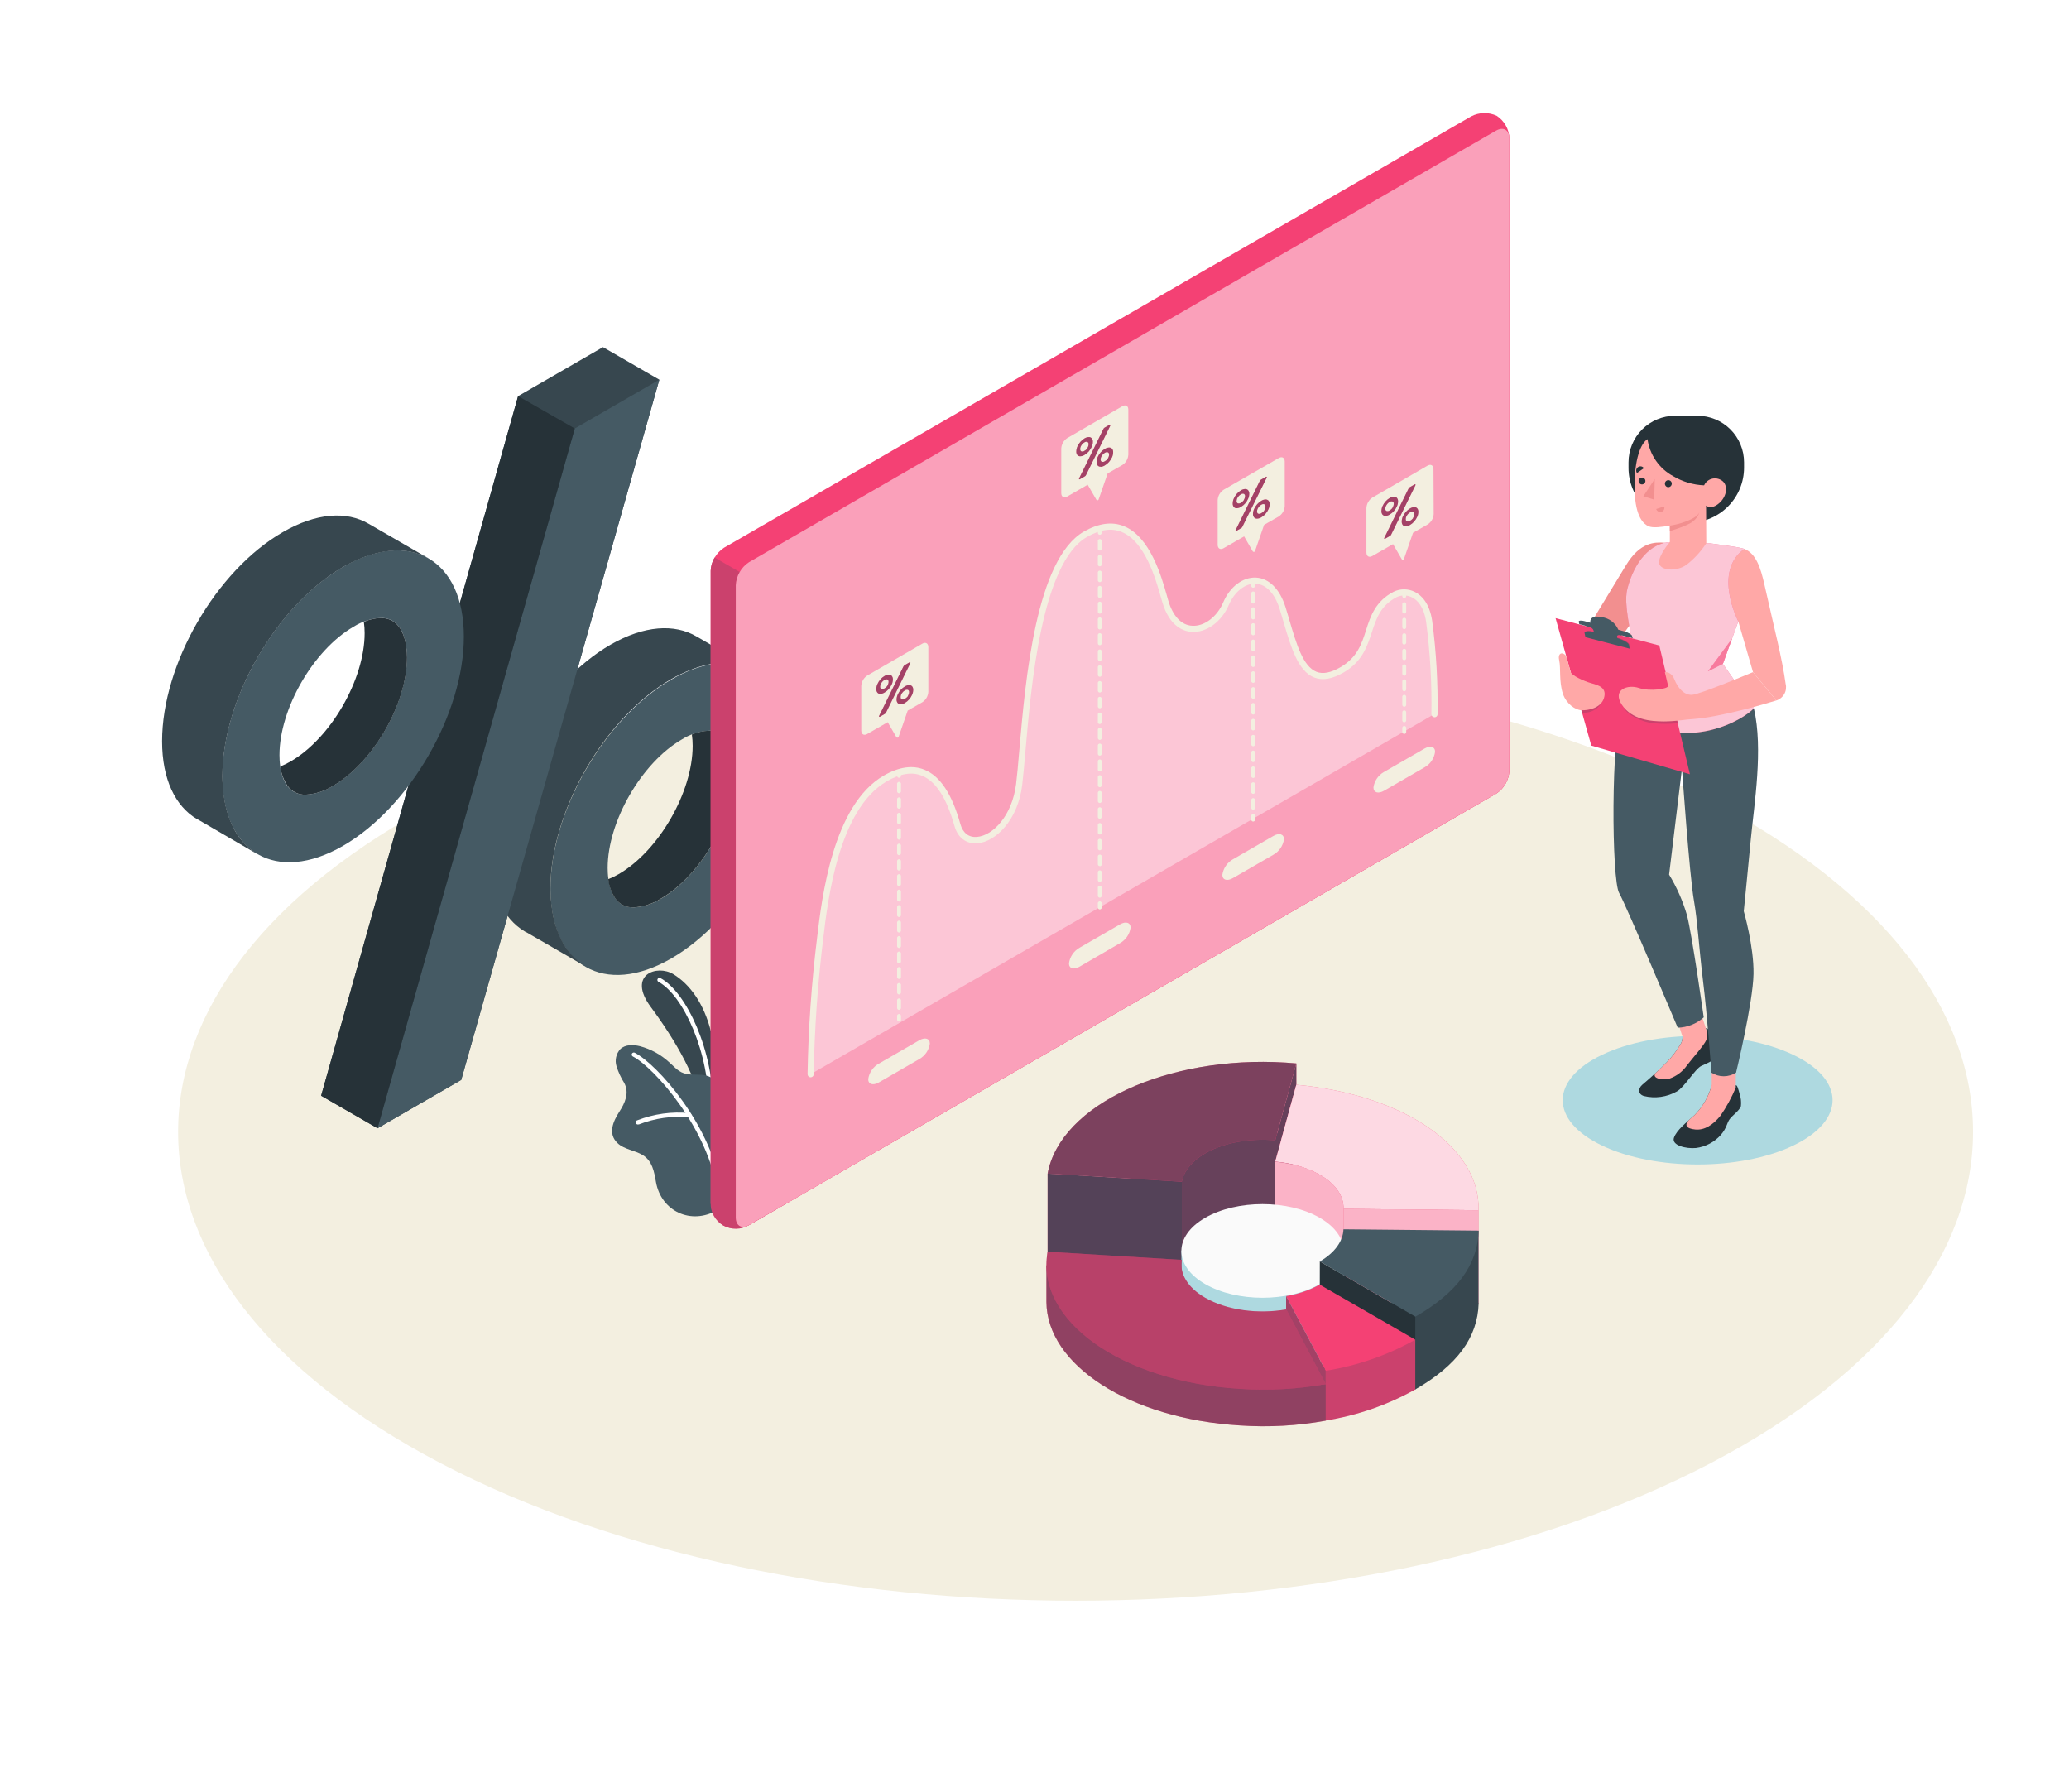 <svg width="970" height="840" viewBox="0 0 970 840" fill="none" xmlns="http://www.w3.org/2000/svg">
<g clip-path="url(#clip0_33_21)">
<g filter="url(#filter0_d_33_21)">
<path d="M199.744 662.986C364.061 748.821 630.452 748.821 794.769 662.986C959.087 577.15 959.067 437.973 794.769 352.138C630.472 266.302 364.061 266.302 199.744 352.138C35.427 437.973 35.446 577.209 199.744 662.986Z" fill="#F3EFE0"/>
<path d="M833.618 514.043C808.928 525.809 768.903 525.809 744.174 514.043C719.445 502.277 719.465 483.176 744.174 471.409C768.883 459.643 808.889 459.643 833.618 471.409C858.347 483.176 858.327 502.257 833.618 514.043Z" fill="#AED9E0"/>
<path d="M307.681 295.561C276.402 313.622 251.065 357.531 251.065 393.614C251.065 429.698 276.402 444.347 307.681 426.305C338.96 408.263 364.297 364.335 364.297 328.252C364.297 292.168 338.94 277.5 307.681 295.561ZM302.896 398.262C299.038 400.695 294.624 402.105 290.07 402.36C279.089 402.36 277.892 389.398 277.892 383.828C277.892 362.061 293.816 334.508 312.662 323.624C316.51 321.186 320.919 319.775 325.468 319.525C336.469 319.525 337.646 332.488 337.646 338.057C337.548 359.805 321.644 387.378 302.896 398.262Z" fill="#455A64"/>
<path d="M326.938 319.643C326.418 319.572 325.894 319.533 325.37 319.525C322.615 319.619 319.902 320.224 317.369 321.31C317.619 323.07 317.743 324.846 317.741 326.624C317.741 348.372 301.817 375.945 282.971 386.809C281.432 387.703 279.826 388.477 278.167 389.123C278.527 392.399 279.685 395.537 281.54 398.262C282.504 399.582 283.776 400.646 285.246 401.361C286.716 402.075 288.339 402.418 289.972 402.36C294.528 402.115 298.944 400.703 302.798 398.262C321.644 387.378 337.548 359.805 337.548 338.057C337.548 332.762 336.469 320.82 326.938 319.643Z" fill="#263238"/>
<path d="M347.628 291.56L319.545 275.343C309.25 269.322 295.052 270.146 279.363 279.127C247.986 297.189 222.747 341.097 222.747 377.18C222.747 395.026 228.944 407.597 238.985 413.597L239.259 413.793H239.416L267.107 429.776H267.244C262.425 426.774 258.562 422.461 256.105 417.343C253.952 412.938 252.515 408.218 251.849 403.361C251.338 400.064 251.076 396.734 251.065 393.398C251.065 357.295 276.402 313.387 307.681 295.345C310.574 293.687 313.59 292.251 316.702 291.051C321.243 289.201 326.048 288.082 330.939 287.736C336.742 287.28 342.55 288.534 347.647 291.345L347.628 291.56Z" fill="#37474F"/>
<path d="M302.111 154.973L275.696 139.716L235.906 162.68L143.56 490.628L169.995 505.885L209.236 483.215L302.111 154.973Z" fill="#37474F"/>
<path d="M209.235 483.215L169.995 505.885L262.478 177.858L302.111 154.973L209.235 483.215Z" fill="#455A64"/>
<path d="M169.995 505.885L262.478 177.858L235.906 162.68L143.56 490.628L169.995 505.885Z" fill="#263238"/>
<path d="M153.855 242.71C122.596 260.772 97.239 304.68 97.239 340.764C97.239 376.847 122.635 391.516 153.855 373.474C185.075 355.432 210.471 311.504 210.471 275.421C210.471 239.337 185.232 224.669 153.855 242.71ZM149.031 345.411C145.174 347.847 140.76 349.258 136.206 349.51C125.204 349.51 124.027 336.547 124.027 330.978C124.027 309.23 139.932 281.657 158.777 270.773C162.631 268.332 167.047 266.921 171.603 266.675C182.585 266.675 183.781 279.637 183.781 285.207C183.781 306.955 167.857 334.527 149.031 345.411Z" fill="#455A64"/>
<path d="M173.172 266.792C172.651 266.722 172.128 266.683 171.603 266.675C168.84 266.768 166.119 267.38 163.582 268.479C163.832 270.233 163.956 272.002 163.955 273.774C163.955 295.522 148.05 323.094 129.205 333.959C127.675 334.847 126.083 335.62 124.439 336.273C124.797 339.559 125.962 342.705 127.832 345.431C128.798 346.748 130.071 347.808 131.541 348.519C133.011 349.23 134.633 349.57 136.264 349.51C140.819 349.258 145.233 347.847 149.09 345.411C167.916 334.527 183.84 306.955 183.84 285.207C183.781 279.912 182.683 267.969 173.172 266.792Z" fill="#263238"/>
<path d="M193.861 238.71L165.778 222.492C155.522 216.511 141.324 217.334 125.635 226.414C94.258 244.456 69 288.364 69 324.467C69 342.313 75.217 354.883 85.238 360.884L85.512 361.08H85.669L113.32 377.18H113.477C108.653 374.187 104.783 369.881 102.318 364.767C100.168 360.354 98.731 355.628 98.063 350.765C97.551 347.469 97.289 344.138 97.278 340.803C97.278 304.7 122.635 260.791 153.894 242.75C156.792 241.099 159.807 239.663 162.915 238.455C167.463 236.605 172.275 235.486 177.172 235.141C182.968 234.686 188.77 235.94 193.861 238.749V238.71Z" fill="#37474F"/>
<path d="M595.977 607.88L614.509 642.885C629.261 640.547 643.483 635.614 656.515 628.314L611.704 618.254C607.135 620.862 601.722 606.88 595.977 607.88Z" fill="#F44174"/>
<path opacity="0.2" d="M595.977 607.88L614.509 642.885C629.261 640.547 643.483 635.614 656.515 628.314L611.704 618.254C607.135 620.862 601.722 606.88 595.977 607.88Z" fill="#2C4251"/>
<path d="M557.991 587.191C566.953 582.013 579.229 579.993 590.839 581.052L600.742 524.182L590.839 506.532L539.733 513.239L484.824 593.642L486.53 596.094L547.048 600.487C548.029 595.623 551.559 590.936 557.991 587.191Z" fill="#F44174"/>
<path opacity="0.7" d="M557.991 587.191C566.953 582.013 579.229 579.993 590.839 581.052L600.742 524.182L590.839 506.532L539.733 513.239L484.824 593.642L486.53 596.094L547.048 600.487C548.029 595.623 551.559 590.936 557.991 587.191Z" fill="#2C4251"/>
<path d="M600.742 485.529V475.489L590.839 511.533L590.858 521.574L600.742 485.529Z" fill="#F44174"/>
<path opacity="0.7" d="M600.742 485.529V475.489L590.839 511.533L590.858 521.574L600.742 485.529Z" fill="#2C4251"/>
<path d="M557.991 517.671C566.953 512.513 579.229 510.474 590.838 511.533L600.742 475.489C545.479 470.449 493.589 492.197 484.843 524.103C484.588 525.005 484.314 526.241 484.157 527.143L547.068 530.967C548.029 526.104 551.558 521.397 557.991 517.671Z" fill="#F44174"/>
<path opacity="0.6" d="M557.991 517.671C566.953 512.513 579.229 510.474 590.838 511.533L600.742 475.489C545.479 470.449 493.589 492.197 484.843 524.103C484.588 525.005 484.314 526.241 484.157 527.143L547.068 530.967C548.029 526.104 551.558 521.397 557.991 517.671Z" fill="#2C4251"/>
<path d="M547.068 571.973V530.967L484.157 527.143V568.149L547.068 571.973Z" fill="#F44174"/>
<path opacity="0.8" d="M547.068 571.973V530.967L484.157 527.143V568.149L547.068 571.973Z" fill="#2C4251"/>
<path d="M611.763 527.712C619.372 532.124 623.059 537.909 622.843 543.675L686.166 544.322C687.068 514.808 651.239 490.157 600.742 485.49L590.839 521.534C598.171 522.093 605.303 524.198 611.763 527.712Z" fill="#F44174"/>
<path opacity="0.8" d="M611.763 527.712C619.372 532.124 623.059 537.909 622.843 543.675L686.166 544.322C687.068 514.808 651.239 490.157 600.742 485.49L590.839 521.534C598.171 522.093 605.303 524.198 611.763 527.712Z" fill="white"/>
<path d="M622.843 543.675V587.348L686.166 587.995V544.322L622.843 543.675Z" fill="#F44174"/>
<path opacity="0.6" d="M622.843 543.675V587.348L686.166 587.995V544.322L622.843 543.675Z" fill="white"/>
<path d="M622.863 543.675V587.014C622.863 581.405 619.176 575.777 611.763 571.482C605.88 568.07 598.506 581.857 590.858 581.151V521.573C608.155 523.044 623.176 531.771 622.863 543.675Z" fill="#F44174"/>
<path opacity="0.6" d="M622.863 543.675V587.014C622.863 581.405 619.176 575.777 611.763 571.482C605.88 568.07 598.506 581.857 590.858 581.151V521.573C608.155 523.044 623.176 531.771 622.863 543.675Z" fill="white"/>
<path d="M622.882 563.129H546.872V614.234H622.882V563.129Z" fill="#AED9E0"/>
<path d="M557.991 578.915C543.146 570.345 543.146 556.441 557.991 547.871C572.836 539.302 596.918 539.302 611.763 547.871C626.608 556.441 626.589 570.345 611.763 578.915C596.938 587.485 572.836 587.485 557.991 578.915Z" fill="#FAFAFA"/>
<path d="M622.843 587.348C622.647 592.819 618.921 614.057 611.763 618.215L656.573 628.275C676.184 616.979 685.754 603.938 686.225 587.955L622.843 587.348Z" fill="#37474F"/>
<path d="M686.166 553.892V587.995L656.515 628.314V594.231L686.166 553.892Z" fill="#37474F"/>
<path d="M622.843 553.245C622.647 558.716 618.921 564.148 611.763 568.325L656.573 594.192C676.184 582.896 685.754 569.855 686.225 553.872L622.843 553.245Z" fill="#455A64"/>
<path d="M656.514 594.231V628.314L611.704 602.448L611.763 568.325L656.514 594.231Z" fill="#263238"/>
<path d="M656.515 604.997L614.509 619.568V642.885L656.515 628.314V604.997Z" fill="#F44174"/>
<path opacity="0.2" d="M656.515 604.997L614.509 619.568V642.885L656.515 628.314V604.997Z" fill="#2C4251"/>
<path d="M595.977 584.563L614.509 619.568C629.261 617.23 643.483 612.297 656.515 604.997L611.704 579.17C606.809 581.854 601.489 583.678 595.977 584.563Z" fill="#F44174"/>
<path d="M595.957 584.563V595.192L614.509 642.885V619.568L595.957 584.563Z" fill="#F44174"/>
<path opacity="0.4" d="M595.957 584.563V595.192L614.509 642.885V619.568L595.957 584.563Z" fill="#2C4251"/>
<path d="M566.953 614.469C558.56 609.606 545.95 606.88 547.068 600.545L483.588 570.09C483.588 570.09 483.588 585.19 483.588 587.289C483.725 616.705 522.358 642.061 574.307 645.199C587.748 646.124 601.253 645.373 614.509 642.963V625.882C601.507 628.079 577.229 620.352 566.953 614.469Z" fill="#F44174"/>
<path opacity="0.5" d="M566.953 614.469C558.56 609.606 545.95 606.88 547.068 600.545L483.588 570.09C483.588 570.09 483.588 585.19 483.588 587.289C483.725 616.705 522.358 642.061 574.307 645.199C587.748 646.124 601.253 645.373 614.509 642.963V625.882C601.507 628.079 577.229 620.352 566.953 614.469Z" fill="#2C4251"/>
<path d="M557.991 585.328C549.597 580.484 545.95 573.914 547.068 567.58L484.157 563.756C478.274 595.878 518.671 624.667 574.366 628.04C587.807 628.955 601.31 628.204 614.567 625.804L596.035 590.799C582.975 593.074 568.267 591.27 557.991 585.328Z" fill="#F44174"/>
<path opacity="0.3" d="M557.991 585.328C549.597 580.484 545.95 573.914 547.068 567.58L484.157 563.756C478.274 595.878 518.671 624.667 574.366 628.04C587.807 628.955 601.31 628.204 614.567 625.804L596.035 590.799C582.975 593.074 568.267 591.27 557.991 585.328Z" fill="#2C4251"/>
<path d="M328.39 496.805C330.027 484.649 329.307 472.292 326.272 460.408C323.016 447.445 316.466 438.424 308.72 433.679C300.974 428.933 286.874 433.914 298.13 449.073C309.387 464.232 320.82 483.529 322.036 498.1L328.39 496.805Z" fill="#37474F"/>
<path d="M326.213 498.217C326.084 498.215 325.957 498.187 325.839 498.135C325.721 498.084 325.614 498.009 325.525 497.916C325.436 497.823 325.366 497.714 325.319 497.594C325.272 497.474 325.249 497.346 325.252 497.217C325.801 470.409 313.231 443.445 301.719 437.248C301.488 437.126 301.314 436.916 301.237 436.666C301.16 436.416 301.185 436.146 301.307 435.914C301.43 435.683 301.639 435.509 301.889 435.432C302.139 435.355 302.409 435.38 302.641 435.503C314.741 441.974 327.86 469.762 327.291 497.256C327.292 497.393 327.264 497.528 327.209 497.653C327.153 497.778 327.072 497.89 326.97 497.981C326.868 498.072 326.747 498.14 326.617 498.181C326.486 498.222 326.349 498.234 326.213 498.217Z" fill="white"/>
<path d="M329.351 544.224C316.996 551.401 302.955 544.812 300.523 531.026C299.68 526.221 298.836 521.221 294.385 518.495C290.659 516.181 285.638 515.886 282.442 512.788C277.892 508.356 280.481 502.649 283.344 498.158C286.011 494.079 288.168 489.314 285.658 484.647C284.118 482.198 282.899 479.562 282.03 476.802C281.607 475.425 281.55 473.962 281.862 472.556C282.175 471.15 282.848 469.85 283.815 468.782C286.168 466.546 289.874 466.644 293.032 467.409C298.151 468.778 302.861 471.369 306.759 474.959C309.524 477.332 311.093 479.744 315.074 480.47C318.016 480.999 321.075 480.47 323.977 481.156C325.807 481.652 327.509 482.533 328.97 483.74C330.431 484.948 331.618 486.454 332.449 488.157C335.332 493.785 334.41 500.335 333.959 506.395C333.508 512.455 332.939 517.926 332.233 523.672C331.645 528.535 330.978 533.477 330.272 538.243C330.155 538.988 330.017 543.871 329.351 544.224Z" fill="#455A64"/>
<path d="M330.527 537.439C330.293 537.436 330.067 537.35 329.89 537.195C329.714 537.04 329.599 536.828 329.566 536.595C325.271 505.807 299.346 477.155 289.698 472.233C289.583 472.174 289.481 472.093 289.398 471.994C289.315 471.896 289.252 471.782 289.213 471.659C289.174 471.536 289.159 471.406 289.17 471.278C289.181 471.149 289.217 471.024 289.276 470.91C289.335 470.795 289.417 470.693 289.515 470.61C289.614 470.527 289.728 470.464 289.851 470.425C289.974 470.385 290.103 470.371 290.232 470.382C290.36 470.393 290.485 470.429 290.6 470.488C300.817 475.704 327.056 504.395 331.508 536.34C331.541 536.598 331.471 536.858 331.313 537.064C331.155 537.27 330.922 537.404 330.664 537.439H330.527Z" fill="white"/>
<path d="M292.208 504.1C291.948 504.152 291.678 504.099 291.457 503.952C291.237 503.805 291.083 503.576 291.031 503.316C290.979 503.056 291.033 502.786 291.18 502.565C291.327 502.345 291.556 502.191 291.816 502.139C299.593 499.125 307.967 497.97 316.27 498.766C316.398 498.776 316.523 498.811 316.638 498.87C316.752 498.929 316.853 499.011 316.935 499.109C317.018 499.208 317.079 499.322 317.117 499.445C317.154 499.568 317.166 499.697 317.153 499.825C317.14 499.954 317.103 500.08 317.042 500.194C316.981 500.308 316.898 500.409 316.797 500.492C316.697 500.574 316.582 500.635 316.457 500.672C316.333 500.709 316.203 500.721 316.074 500.708C308.075 500.018 300.025 501.172 292.541 504.081C292.431 504.101 292.32 504.107 292.208 504.1Z" fill="white"/>
<path d="M332.096 551.48C330.353 550.305 328.911 548.736 327.889 546.899C326.867 545.062 326.292 543.01 326.213 540.91V244.554C326.325 242.388 326.948 240.28 328.032 238.402C329.116 236.524 330.63 234.929 332.449 233.748L682.675 31.563C684.529 30.581 686.587 30.047 688.685 30.003C690.782 29.959 692.861 30.406 694.755 31.308C696.499 32.468 697.943 34.026 698.966 35.853C699.989 37.681 700.562 39.726 700.638 41.819V338.273C700.526 340.439 699.903 342.547 698.819 344.425C697.735 346.303 696.221 347.898 694.402 349.078L344.176 551.264C342.32 552.244 340.26 552.774 338.162 552.811C336.063 552.849 333.986 552.393 332.096 551.48Z" fill="#F44174"/>
<path d="M361.355 257.556L328.017 238.337C326.89 240.199 326.262 242.32 326.193 244.495V540.909C326.134 543.03 326.648 545.127 327.683 546.978C328.717 548.83 330.233 550.368 332.069 551.429C333.906 552.49 335.995 553.035 338.116 553.006C340.237 552.977 342.31 552.375 344.117 551.264L361.296 541.341L361.355 257.556Z" fill="#F44174"/>
<path opacity="0.2" d="M361.355 257.556L328.017 238.337C326.89 240.199 326.262 242.32 326.193 244.495V540.909C326.134 543.03 326.648 545.127 327.683 546.978C328.717 548.83 330.233 550.368 332.069 551.429C333.906 552.49 335.995 553.035 338.116 553.006C340.237 552.977 342.31 552.375 344.117 551.264L361.296 541.341L361.355 257.556Z" fill="#2C4251"/>
<path d="M344.176 240.514L694.363 38.231C697.814 36.27 700.599 37.858 700.599 41.819V338.273C700.487 340.439 699.863 342.547 698.779 344.425C697.695 346.303 696.182 347.898 694.363 349.078L344.176 551.264C340.744 553.225 337.96 551.637 337.96 547.656V251.32C338.07 249.156 338.69 247.049 339.771 245.171C340.851 243.292 342.361 241.697 344.176 240.514Z" fill="#F44174"/>
<g opacity="0.5">
<path d="M344.176 240.514L694.363 38.231C697.814 36.27 700.599 37.858 700.599 41.819V338.273C700.487 340.439 699.863 342.547 698.779 344.425C697.695 346.303 696.182 347.898 694.363 349.078L344.176 551.264C340.744 553.225 337.96 551.637 337.96 547.656V251.32C338.07 249.156 338.69 247.049 339.771 245.171C340.851 243.292 342.361 241.697 344.176 240.514Z" fill="white"/>
</g>
<path opacity="0.4" d="M373.043 480.548C373.4 459.173 374.899 437.832 377.534 416.617C380.26 393.575 385.849 354.687 408.087 341.862C430.326 329.036 438.66 352.216 441.857 363.649C446.034 378.455 467.762 369.081 470.802 344.646C473.842 320.212 475.783 242.456 501.826 227.414C527.869 212.373 536.301 248.574 539.263 258.674C545.146 278.519 562.207 273.048 567.796 259.889C573.385 246.731 588.583 243.534 594.329 262.027C600.075 280.52 603.644 301.758 622.274 290.855C638.61 281.285 631.099 263.851 647.042 255.555C651.69 253.163 660.946 254.496 663.025 268.145C664.925 282.576 665.757 297.128 665.516 311.681L373.043 480.548Z" fill="white"/>
<path d="M373.043 481.999C372.662 481.994 372.297 481.839 372.03 481.567C371.762 481.296 371.611 480.929 371.611 480.548C371.97 459.101 373.47 437.689 376.102 416.402C378.299 397.83 383.456 354.354 407.362 340.548C414.441 336.469 420.834 335.547 426.384 337.802C433.777 340.803 439.288 349.118 443.249 363.296C444.426 367.454 447.171 369.611 450.956 369.317C458.565 368.728 467.527 359.295 469.37 344.509C469.861 340.587 470.331 335.214 470.861 328.997C473.763 295.404 478.705 239.18 501.12 226.198C508.003 222.276 514.318 221.374 519.927 223.649C532.262 228.65 537.576 247.378 540.106 256.379C540.302 257.105 540.478 257.752 540.655 258.34C542.832 265.772 546.852 270.106 551.97 270.322C557.599 270.695 563.639 266.067 566.463 259.399C569.6 252.006 575.719 247.437 581.837 247.75C587.956 248.064 593.055 253.124 595.702 261.693C596.329 263.655 596.937 265.753 597.526 267.792C600.801 278.912 603.86 289.364 610.175 291.913C613.214 293.11 616.94 292.384 621.549 289.697C629.236 285.187 631.354 278.97 633.433 272.381C635.511 265.792 637.884 258.791 646.376 254.379C647.932 253.614 649.647 253.227 651.381 253.247C653.115 253.268 654.819 253.696 656.358 254.496C659.338 256.006 663.162 259.595 664.437 268.028C666.346 282.543 667.185 297.18 666.947 311.818C666.951 312.009 666.914 312.198 666.84 312.373C666.766 312.549 666.657 312.707 666.518 312.838C666.38 312.969 666.216 313.07 666.037 313.134C665.857 313.198 665.667 313.224 665.477 313.211C665.095 313.2 664.733 313.04 664.469 312.765C664.204 312.49 664.059 312.121 664.065 311.74C664.315 297.272 663.489 282.805 661.594 268.459C660.495 261.223 657.436 258.262 655.063 257.065C653.932 256.473 652.677 256.154 651.4 256.133C650.123 256.113 648.859 256.392 647.709 256.948C640.257 260.87 638.277 266.871 636.178 273.283C633.943 280.088 631.629 287.128 623 292.188C617.568 295.345 613.038 296.11 609.116 294.58C601.507 291.56 598.232 280.402 594.761 268.596C594.172 266.635 593.584 264.537 592.956 262.537C590.682 255.202 586.563 250.868 581.7 250.613C576.837 250.359 571.738 254.359 569.11 260.536C565.776 268.381 558.677 273.597 551.794 273.205C548.068 272.989 541.322 270.871 537.89 259.164C537.713 258.595 537.537 257.928 537.321 257.203C534.909 248.652 529.869 230.826 518.828 226.355C514.102 224.394 508.631 225.237 502.552 228.728C481.372 240.965 476.411 298.424 473.744 329.291C473.194 335.527 472.724 340.92 472.234 344.98C470.272 361.237 459.938 371.631 451.172 372.297C446.014 372.69 442.014 369.65 440.484 364.179C436.778 351.02 431.816 343.332 425.286 340.646C420.618 338.685 415.069 339.606 408.793 343.215C386.143 356.295 381.103 398.772 378.965 416.911C376.347 438.069 374.854 459.35 374.494 480.666C374.465 481.03 374.299 481.369 374.03 481.616C373.761 481.864 373.408 482 373.043 481.999Z" fill="#F3EFE0"/>
<path d="M414.5 341.587C414.255 341.587 414.021 341.49 413.848 341.317C413.675 341.144 413.578 340.91 413.578 340.666V338.861C413.559 338.73 413.568 338.597 413.605 338.47C413.642 338.343 413.706 338.225 413.793 338.125C413.879 338.025 413.986 337.944 414.106 337.889C414.227 337.834 414.358 337.806 414.49 337.806C414.622 337.806 414.753 337.834 414.874 337.889C414.994 337.944 415.101 338.025 415.188 338.125C415.274 338.225 415.338 338.343 415.375 338.47C415.412 338.597 415.421 338.73 415.402 338.861V340.666C415.402 340.907 415.308 341.138 415.139 341.31C414.97 341.483 414.741 341.582 414.5 341.587Z" fill="#F3EFE0"/>
<path d="M414.5 450.407C414.379 450.407 414.259 450.383 414.147 450.336C414.035 450.29 413.934 450.222 413.848 450.137C413.763 450.051 413.695 449.949 413.648 449.838C413.602 449.726 413.578 449.606 413.578 449.485V445.818C413.61 445.599 413.72 445.399 413.888 445.254C414.055 445.11 414.269 445.03 414.49 445.03C414.711 445.03 414.925 445.11 415.093 445.254C415.26 445.399 415.37 445.599 415.402 445.818V449.446C415.407 449.568 415.388 449.691 415.345 449.806C415.302 449.921 415.237 450.026 415.153 450.116C415.069 450.205 414.968 450.277 414.856 450.327C414.744 450.377 414.623 450.404 414.5 450.407ZM414.5 443.151C414.255 443.151 414.021 443.054 413.848 442.881C413.675 442.708 413.578 442.473 413.578 442.229V438.601C413.61 438.382 413.72 438.182 413.888 438.037C414.055 437.893 414.269 437.813 414.49 437.813C414.711 437.813 414.925 437.893 415.093 438.037C415.26 438.182 415.37 438.382 415.402 438.601V442.229C415.402 442.47 415.308 442.701 415.139 442.874C414.97 443.046 414.741 443.146 414.5 443.151ZM414.5 435.895C414.379 435.895 414.259 435.871 414.147 435.825C414.035 435.778 413.934 435.71 413.848 435.625C413.763 435.539 413.695 435.438 413.648 435.326C413.602 435.214 413.578 435.094 413.578 434.973V431.365C413.559 431.234 413.568 431.1 413.605 430.973C413.642 430.846 413.706 430.728 413.793 430.628C413.879 430.528 413.986 430.448 414.106 430.392C414.227 430.337 414.358 430.309 414.49 430.309C414.622 430.309 414.753 430.337 414.874 430.392C414.994 430.448 415.101 430.528 415.188 430.628C415.274 430.728 415.338 430.846 415.375 430.973C415.412 431.1 415.421 431.234 415.402 431.365V434.973C415.402 435.214 415.308 435.446 415.139 435.618C414.97 435.79 414.741 435.89 414.5 435.895ZM414.5 428.639C414.259 428.639 414.027 428.544 413.855 428.376C413.683 428.207 413.583 427.978 413.578 427.737V424.109C413.559 423.978 413.568 423.844 413.605 423.717C413.642 423.59 413.706 423.472 413.793 423.372C413.879 423.272 413.986 423.192 414.106 423.137C414.227 423.081 414.358 423.053 414.49 423.053C414.622 423.053 414.753 423.081 414.874 423.137C414.994 423.192 415.101 423.272 415.188 423.372C415.274 423.472 415.338 423.59 415.375 423.717C415.412 423.844 415.421 423.978 415.402 424.109V427.737C415.397 427.974 415.3 428.201 415.132 428.369C414.964 428.537 414.738 428.634 414.5 428.639ZM414.5 421.383C414.259 421.383 414.027 421.288 413.855 421.12C413.683 420.951 413.583 420.722 413.578 420.481V416.853C413.559 416.722 413.568 416.588 413.605 416.461C413.642 416.334 413.706 416.216 413.793 416.116C413.879 416.016 413.986 415.936 414.106 415.881C414.227 415.825 414.358 415.797 414.49 415.797C414.622 415.797 414.753 415.825 414.874 415.881C414.994 415.936 415.101 416.016 415.188 416.116C415.274 416.216 415.338 416.334 415.375 416.461C415.412 416.588 415.421 416.722 415.402 416.853V420.481C415.397 420.718 415.3 420.945 415.132 421.113C414.964 421.281 414.738 421.378 414.5 421.383ZM414.5 414.127C414.259 414.127 414.027 414.033 413.855 413.864C413.683 413.695 413.583 413.466 413.578 413.225V409.597C413.559 409.466 413.568 409.332 413.605 409.205C413.642 409.078 413.706 408.96 413.793 408.86C413.879 408.76 413.986 408.68 414.106 408.625C414.227 408.57 414.358 408.541 414.49 408.541C414.622 408.541 414.753 408.57 414.874 408.625C414.994 408.68 415.101 408.76 415.188 408.86C415.274 408.96 415.338 409.078 415.375 409.205C415.412 409.332 415.421 409.466 415.402 409.597V413.225C415.397 413.462 415.3 413.689 415.132 413.857C414.964 414.025 414.738 414.122 414.5 414.127ZM414.5 406.871C414.259 406.871 414.027 406.777 413.855 406.608C413.683 406.439 413.583 406.21 413.578 405.969V402.341C413.559 402.21 413.568 402.076 413.605 401.949C413.642 401.822 413.706 401.705 413.793 401.604C413.879 401.504 413.986 401.424 414.106 401.369C414.227 401.314 414.358 401.285 414.49 401.285C414.622 401.285 414.753 401.314 414.874 401.369C414.994 401.424 415.101 401.504 415.188 401.604C415.274 401.705 415.338 401.822 415.375 401.949C415.412 402.076 415.421 402.21 415.402 402.341V405.969C415.397 406.207 415.3 406.433 415.132 406.601C414.964 406.769 414.738 406.866 414.5 406.871ZM414.5 399.615C414.38 399.618 414.26 399.596 414.149 399.552C414.037 399.508 413.935 399.442 413.849 399.358C413.763 399.274 413.695 399.174 413.649 399.063C413.602 398.952 413.578 398.833 413.578 398.713V395.085C413.559 394.954 413.568 394.82 413.605 394.693C413.642 394.566 413.706 394.449 413.793 394.348C413.879 394.248 413.986 394.168 414.106 394.113C414.227 394.058 414.358 394.029 414.49 394.029C414.622 394.029 414.753 394.058 414.874 394.113C414.994 394.168 415.101 394.248 415.188 394.348C415.274 394.449 415.338 394.566 415.375 394.693C415.412 394.82 415.421 394.954 415.402 395.085V398.752C415.392 398.985 415.292 399.204 415.124 399.365C414.956 399.526 414.732 399.615 414.5 399.615ZM414.5 392.359C414.38 392.362 414.26 392.34 414.149 392.296C414.037 392.252 413.935 392.186 413.849 392.102C413.763 392.018 413.695 391.918 413.649 391.807C413.602 391.696 413.578 391.577 413.578 391.457V387.829C413.559 387.698 413.568 387.564 413.605 387.437C413.642 387.31 413.706 387.193 413.793 387.092C413.879 386.992 413.986 386.912 414.106 386.857C414.227 386.802 414.358 386.773 414.49 386.773C414.622 386.773 414.753 386.802 414.874 386.857C414.994 386.912 415.101 386.992 415.188 387.092C415.274 387.193 415.338 387.31 415.375 387.437C415.412 387.564 415.421 387.698 415.402 387.829V391.457C415.402 391.575 415.379 391.693 415.333 391.802C415.288 391.912 415.222 392.011 415.138 392.095C415.054 392.179 414.955 392.245 414.845 392.29C414.736 392.336 414.618 392.359 414.5 392.359ZM414.5 385.103C414.38 385.106 414.26 385.084 414.149 385.04C414.037 384.996 413.935 384.93 413.849 384.846C413.763 384.762 413.695 384.662 413.649 384.551C413.602 384.44 413.578 384.321 413.578 384.201V380.573C413.61 380.354 413.72 380.154 413.888 380.01C414.055 379.865 414.269 379.785 414.49 379.785C414.711 379.785 414.925 379.865 415.093 380.01C415.26 380.154 415.37 380.354 415.402 380.573V384.201C415.382 384.426 415.279 384.636 415.112 384.789C414.944 384.941 414.726 385.026 414.5 385.025V385.103ZM414.5 377.867C414.255 377.867 414.021 377.77 413.848 377.597C413.675 377.424 413.578 377.19 413.578 376.945V373.258C413.61 373.039 413.72 372.84 413.888 372.695C414.055 372.55 414.269 372.471 414.49 372.471C414.711 372.471 414.925 372.55 415.093 372.695C415.26 372.84 415.37 373.039 415.402 373.258V376.886C415.41 377.011 415.393 377.135 415.351 377.253C415.31 377.37 415.245 377.478 415.16 377.569C415.076 377.661 414.974 377.735 414.861 377.786C414.747 377.837 414.624 377.864 414.5 377.867ZM414.5 370.611C414.255 370.611 414.021 370.514 413.848 370.341C413.675 370.168 413.578 369.934 413.578 369.689V366.061C413.61 365.842 413.72 365.642 413.888 365.498C414.055 365.353 414.269 365.274 414.49 365.274C414.711 365.274 414.925 365.353 415.093 365.498C415.26 365.642 415.37 365.842 415.402 366.061V369.689C415.402 369.93 415.308 370.162 415.139 370.334C414.97 370.506 414.741 370.606 414.5 370.611ZM414.5 363.355C414.255 363.355 414.021 363.258 413.848 363.085C413.675 362.912 413.578 362.678 413.578 362.433V358.805C413.61 358.586 413.72 358.386 413.888 358.242C414.055 358.097 414.269 358.018 414.49 358.018C414.711 358.018 414.925 358.097 415.093 358.242C415.26 358.386 415.37 358.586 415.402 358.805V362.433C415.416 362.561 415.403 362.69 415.364 362.812C415.325 362.934 415.261 363.046 415.176 363.142C415.091 363.238 414.987 363.315 414.871 363.369C414.754 363.422 414.628 363.451 414.5 363.453V363.355ZM414.5 356.099C414.255 356.099 414.021 356.002 413.848 355.829C413.675 355.656 413.578 355.422 413.578 355.177V351.549C413.61 351.331 413.72 351.131 413.888 350.986C414.055 350.841 414.269 350.762 414.49 350.762C414.711 350.762 414.925 350.841 415.093 350.986C415.26 351.131 415.37 351.331 415.402 351.549V355.177C415.402 355.418 415.308 355.65 415.139 355.822C414.97 355.995 414.741 356.094 414.5 356.099ZM414.5 348.843C414.255 348.843 414.021 348.746 413.848 348.573C413.675 348.4 413.578 348.166 413.578 347.921V344.293C413.61 344.075 413.72 343.875 413.888 343.73C414.055 343.585 414.269 343.506 414.49 343.506C414.711 343.506 414.925 343.585 415.093 343.73C415.26 343.875 415.37 344.075 415.402 344.293V347.921C415.402 348.163 415.308 348.394 415.139 348.566C414.97 348.739 414.741 348.838 414.5 348.843Z" fill="#F3EFE0"/>
<path d="M414.5 455.858C414.379 455.858 414.259 455.834 414.147 455.788C414.035 455.742 413.934 455.674 413.848 455.588C413.763 455.503 413.695 455.401 413.648 455.289C413.602 455.178 413.578 455.058 413.578 454.937V453.113C413.61 452.894 413.72 452.694 413.888 452.549C414.055 452.405 414.269 452.325 414.49 452.325C414.711 452.325 414.925 452.405 415.092 452.549C415.26 452.694 415.37 452.894 415.402 453.113V454.937C415.402 455.178 415.308 455.409 415.139 455.582C414.97 455.754 414.741 455.853 414.5 455.858Z" fill="#F3EFE0"/>
<path d="M508.591 227.689C508.354 227.684 508.127 227.587 507.959 227.419C507.791 227.251 507.694 227.024 507.689 226.787V224.963C507.67 224.832 507.679 224.698 507.716 224.571C507.753 224.444 507.817 224.327 507.904 224.226C507.99 224.126 508.097 224.046 508.218 223.991C508.338 223.936 508.469 223.907 508.601 223.907C508.734 223.907 508.864 223.936 508.985 223.991C509.105 224.046 509.212 224.126 509.299 224.226C509.385 224.327 509.449 224.444 509.486 224.571C509.523 224.698 509.532 224.832 509.513 224.963V226.787C509.508 227.028 509.409 227.257 509.236 227.426C509.064 227.594 508.833 227.689 508.591 227.689Z" fill="#F3EFE0"/>
<path d="M508.591 397.791C508.35 397.786 508.121 397.687 507.952 397.514C507.784 397.342 507.689 397.111 507.689 396.87V393.183C507.67 393.052 507.679 392.918 507.716 392.791C507.753 392.664 507.817 392.546 507.904 392.446C507.99 392.346 508.097 392.266 508.218 392.211C508.338 392.156 508.469 392.127 508.601 392.127C508.734 392.127 508.864 392.156 508.985 392.211C509.105 392.266 509.212 392.346 509.299 392.446C509.385 392.546 509.449 392.664 509.486 392.791C509.523 392.918 509.532 393.052 509.513 393.183V396.791C509.524 396.919 509.508 397.047 509.467 397.168C509.425 397.289 509.359 397.4 509.273 397.494C509.186 397.588 509.081 397.663 508.963 397.714C508.846 397.766 508.719 397.792 508.591 397.791ZM508.591 390.398C508.35 390.393 508.121 390.294 507.952 390.121C507.784 389.949 507.689 389.717 507.689 389.476V385.77C507.722 385.551 507.831 385.351 507.999 385.207C508.166 385.062 508.38 384.982 508.601 384.982C508.822 384.982 509.036 385.062 509.204 385.207C509.371 385.351 509.481 385.551 509.513 385.77V389.476C509.513 389.597 509.489 389.717 509.443 389.829C509.397 389.941 509.329 390.043 509.243 390.128C509.158 390.214 509.056 390.282 508.944 390.328C508.832 390.374 508.713 390.398 508.591 390.398ZM508.591 382.985C508.352 382.985 508.123 382.89 507.954 382.721C507.784 382.552 507.689 382.322 507.689 382.083V378.377C507.722 378.158 507.831 377.958 507.999 377.813C508.166 377.669 508.38 377.589 508.601 377.589C508.822 377.589 509.036 377.669 509.204 377.813C509.371 377.958 509.481 378.158 509.513 378.377V382.083C509.524 382.21 509.508 382.337 509.467 382.457C509.425 382.577 509.359 382.687 509.272 382.78C509.185 382.872 509.079 382.945 508.962 382.994C508.845 383.043 508.718 383.067 508.591 383.064V382.985ZM508.591 375.592C508.354 375.587 508.127 375.49 507.959 375.322C507.791 375.154 507.694 374.928 507.689 374.69V370.984C507.722 370.765 507.831 370.565 507.999 370.42C508.166 370.276 508.38 370.196 508.601 370.196C508.822 370.196 509.036 370.276 509.204 370.42C509.371 370.565 509.481 370.765 509.513 370.984V374.69C509.508 374.931 509.409 375.16 509.236 375.329C509.064 375.498 508.833 375.592 508.591 375.592ZM508.591 368.199C508.354 368.194 508.127 368.097 507.959 367.929C507.791 367.761 507.694 367.534 507.689 367.297V363.59C507.722 363.372 507.831 363.172 507.999 363.027C508.166 362.882 508.38 362.803 508.601 362.803C508.822 362.803 509.036 362.882 509.204 363.027C509.371 363.172 509.481 363.372 509.513 363.59V367.375C509.489 367.602 509.381 367.812 509.211 367.964C509.041 368.117 508.82 368.2 508.591 368.199ZM508.591 360.806C508.354 360.801 508.127 360.704 507.959 360.536C507.791 360.368 507.694 360.141 507.689 359.904V356.197C507.722 355.978 507.831 355.778 507.999 355.634C508.166 355.489 508.38 355.41 508.601 355.41C508.822 355.41 509.036 355.489 509.204 355.634C509.371 355.778 509.481 355.978 509.513 356.197V359.904C509.508 360.145 509.409 360.374 509.236 360.543C509.064 360.711 508.833 360.806 508.591 360.806ZM508.591 353.412C508.35 353.407 508.121 353.308 507.952 353.136C507.784 352.963 507.689 352.732 507.689 352.491V348.804C507.67 348.673 507.679 348.539 507.716 348.412C507.753 348.285 507.817 348.168 507.904 348.067C507.99 347.967 508.097 347.887 508.218 347.832C508.338 347.777 508.469 347.748 508.601 347.748C508.734 347.748 508.864 347.777 508.985 347.832C509.105 347.887 509.212 347.967 509.299 348.067C509.385 348.168 509.449 348.285 509.486 348.412C509.523 348.539 509.532 348.673 509.513 348.804V352.491C509.513 352.612 509.489 352.732 509.443 352.843C509.397 352.955 509.329 353.057 509.243 353.143C509.158 353.228 509.056 353.296 508.944 353.342C508.832 353.389 508.713 353.412 508.591 353.412ZM508.591 346.019C508.35 346.014 508.121 345.915 507.952 345.742C507.784 345.57 507.689 345.339 507.689 345.098V341.411C507.67 341.28 507.679 341.146 507.716 341.019C507.753 340.892 507.817 340.774 507.904 340.674C507.99 340.574 508.097 340.494 508.218 340.439C508.338 340.383 508.469 340.355 508.601 340.355C508.734 340.355 508.864 340.383 508.985 340.439C509.105 340.494 509.212 340.574 509.299 340.674C509.385 340.774 509.449 340.892 509.486 341.019C509.523 341.146 509.532 341.28 509.513 341.411V345.098C509.513 345.219 509.489 345.338 509.443 345.45C509.397 345.562 509.329 345.664 509.243 345.749C509.158 345.835 509.056 345.903 508.944 345.949C508.832 345.995 508.713 346.019 508.591 346.019ZM508.591 338.626C508.35 338.621 508.121 338.522 507.952 338.349C507.784 338.177 507.689 337.945 507.689 337.704V334.037C507.67 333.906 507.679 333.773 507.716 333.646C507.753 333.518 507.817 333.401 507.904 333.301C507.99 333.2 508.097 333.12 508.218 333.065C508.338 333.01 508.469 332.981 508.601 332.981C508.734 332.981 508.864 333.01 508.985 333.065C509.105 333.12 509.212 333.2 509.299 333.301C509.385 333.401 509.449 333.518 509.486 333.646C509.523 333.773 509.532 333.906 509.513 334.037V337.724C509.508 337.965 509.409 338.194 509.236 338.363C509.064 338.532 508.833 338.626 508.591 338.626ZM508.591 331.233C508.35 331.228 508.121 331.128 507.952 330.956C507.784 330.784 507.689 330.552 507.689 330.311V326.624C507.67 326.493 507.679 326.36 507.716 326.233C507.753 326.106 507.817 325.988 507.904 325.888C507.99 325.788 508.097 325.707 508.218 325.652C508.338 325.597 508.469 325.569 508.601 325.569C508.734 325.569 508.864 325.597 508.985 325.652C509.105 325.707 509.212 325.788 509.299 325.888C509.385 325.988 509.449 326.106 509.486 326.233C509.523 326.36 509.532 326.493 509.513 326.624V330.311C509.513 330.432 509.489 330.552 509.443 330.664C509.397 330.776 509.329 330.877 509.243 330.963C509.158 331.049 509.056 331.116 508.944 331.163C508.832 331.209 508.713 331.233 508.591 331.233ZM508.591 323.84C508.35 323.835 508.121 323.735 507.952 323.563C507.784 323.391 507.689 323.159 507.689 322.918V319.231C507.67 319.1 507.679 318.967 507.716 318.84C507.753 318.712 507.817 318.595 507.904 318.495C507.99 318.394 508.097 318.314 508.218 318.259C508.338 318.204 508.469 318.175 508.601 318.175C508.734 318.175 508.864 318.204 508.985 318.259C509.105 318.314 509.212 318.394 509.299 318.495C509.385 318.595 509.449 318.712 509.486 318.84C509.523 318.967 509.532 319.1 509.513 319.231V322.918C509.513 323.039 509.489 323.159 509.443 323.271C509.397 323.382 509.329 323.484 509.243 323.57C509.158 323.655 509.056 323.723 508.944 323.77C508.832 323.816 508.713 323.84 508.591 323.84ZM508.591 316.427C508.352 316.427 508.123 316.332 507.954 316.163C507.784 315.993 507.689 315.764 507.689 315.525V311.818C507.722 311.599 507.831 311.399 507.999 311.255C508.166 311.11 508.38 311.031 508.601 311.031C508.822 311.031 509.036 311.11 509.204 311.255C509.371 311.399 509.481 311.599 509.513 311.818V315.525C509.503 315.761 509.401 315.983 509.228 316.144C509.056 316.306 508.827 316.393 508.591 316.388V316.427ZM508.591 309.034C508.352 309.034 508.123 308.939 507.954 308.769C507.784 308.6 507.689 308.371 507.689 308.132V304.425C507.722 304.206 507.831 304.006 507.999 303.862C508.166 303.717 508.38 303.638 508.601 303.638C508.822 303.638 509.036 303.717 509.204 303.862C509.371 304.006 509.481 304.206 509.513 304.425V308.132C509.513 308.252 509.489 308.371 509.443 308.481C509.396 308.592 509.328 308.692 509.242 308.776C509.156 308.86 509.054 308.927 508.943 308.971C508.831 309.015 508.712 309.036 508.591 309.034ZM508.591 301.64C508.354 301.635 508.127 301.539 507.959 301.371C507.791 301.203 507.694 300.976 507.689 300.738V297.032C507.722 296.813 507.831 296.613 507.999 296.469C508.166 296.324 508.38 296.244 508.601 296.244C508.822 296.244 509.036 296.324 509.204 296.469C509.371 296.613 509.481 296.813 509.513 297.032V300.699C509.516 300.822 509.494 300.944 509.449 301.058C509.404 301.172 509.336 301.276 509.25 301.364C509.164 301.451 509.062 301.521 508.949 301.568C508.836 301.616 508.714 301.64 508.591 301.64ZM508.591 294.247C508.354 294.242 508.127 294.146 507.959 293.978C507.791 293.809 507.694 293.583 507.689 293.345V289.639C507.722 289.42 507.831 289.22 507.999 289.075C508.166 288.931 508.38 288.851 508.601 288.851C508.822 288.851 509.036 288.931 509.204 289.075C509.371 289.22 509.481 289.42 509.513 289.639V293.345C509.508 293.586 509.409 293.816 509.236 293.984C509.064 294.153 508.833 294.247 508.591 294.247ZM508.591 286.854C508.354 286.849 508.127 286.752 507.959 286.584C507.791 286.416 507.694 286.19 507.689 285.952V282.246C507.722 282.027 507.831 281.827 507.999 281.682C508.166 281.537 508.38 281.458 508.601 281.458C508.822 281.458 509.036 281.537 509.204 281.682C509.371 281.827 509.481 282.027 509.513 282.246V285.952C509.508 286.193 509.409 286.422 509.236 286.591C509.064 286.76 508.833 286.854 508.591 286.854ZM508.591 279.461C508.35 279.456 508.121 279.356 507.952 279.184C507.784 279.012 507.689 278.78 507.689 278.539V274.852C507.67 274.721 507.679 274.588 507.716 274.461C507.753 274.334 507.817 274.216 507.904 274.116C507.99 274.016 508.097 273.935 508.218 273.88C508.338 273.825 508.469 273.797 508.601 273.797C508.734 273.797 508.864 273.825 508.985 273.88C509.105 273.935 509.212 274.016 509.299 274.116C509.385 274.216 509.449 274.334 509.486 274.461C509.523 274.588 509.532 274.721 509.513 274.852V278.539C509.513 278.66 509.489 278.78 509.443 278.892C509.397 279.004 509.329 279.105 509.243 279.191C509.158 279.276 509.056 279.344 508.944 279.391C508.832 279.437 508.713 279.461 508.591 279.461ZM508.591 272.068C508.35 272.062 508.121 271.963 507.952 271.791C507.784 271.619 507.689 271.387 507.689 271.146V267.459C507.67 267.328 507.679 267.195 507.716 267.068C507.753 266.94 507.817 266.823 507.904 266.723C507.99 266.622 508.097 266.542 508.218 266.487C508.338 266.432 508.469 266.403 508.601 266.403C508.734 266.403 508.864 266.432 508.985 266.487C509.105 266.542 509.212 266.622 509.299 266.723C509.385 266.823 509.449 266.94 509.486 267.068C509.523 267.195 509.532 267.328 509.513 267.459V271.146C509.513 271.267 509.489 271.387 509.443 271.499C509.397 271.61 509.329 271.712 509.243 271.798C509.158 271.883 509.056 271.951 508.944 271.997C508.832 272.044 508.713 272.068 508.591 272.068ZM508.591 264.674C508.35 264.669 508.121 264.57 507.952 264.398C507.784 264.225 507.689 263.994 507.689 263.753V260.066C507.67 259.935 507.679 259.801 507.716 259.674C507.753 259.547 507.817 259.43 507.904 259.329C507.99 259.229 508.097 259.149 508.218 259.094C508.338 259.039 508.469 259.01 508.601 259.01C508.734 259.01 508.864 259.039 508.985 259.094C509.105 259.149 509.212 259.229 509.299 259.329C509.385 259.43 509.449 259.547 509.486 259.674C509.523 259.801 509.532 259.935 509.513 260.066V263.753C509.513 263.874 509.489 263.994 509.443 264.105C509.397 264.217 509.329 264.319 509.243 264.404C509.158 264.49 509.056 264.558 508.944 264.604C508.832 264.651 508.713 264.674 508.591 264.674ZM508.591 257.281C508.35 257.276 508.121 257.177 507.952 257.004C507.784 256.832 507.689 256.601 507.689 256.36V252.673C507.67 252.542 507.679 252.408 507.716 252.281C507.753 252.154 507.817 252.036 507.904 251.936C507.99 251.836 508.097 251.756 508.218 251.701C508.338 251.645 508.469 251.617 508.601 251.617C508.734 251.617 508.864 251.645 508.985 251.701C509.105 251.756 509.212 251.836 509.299 251.936C509.385 252.036 509.449 252.154 509.486 252.281C509.523 252.408 509.532 252.542 509.513 252.673V256.36C509.513 256.481 509.489 256.6 509.443 256.712C509.397 256.824 509.329 256.926 509.243 257.011C509.158 257.097 509.056 257.165 508.944 257.211C508.832 257.257 508.713 257.281 508.591 257.281ZM508.591 249.888C508.35 249.883 508.121 249.784 507.952 249.611C507.784 249.439 507.689 249.207 507.689 248.966V245.26C507.722 245.041 507.831 244.841 507.999 244.696C508.166 244.552 508.38 244.472 508.601 244.472C508.822 244.472 509.036 244.552 509.204 244.696C509.371 244.841 509.481 245.041 509.513 245.26V248.966C509.513 249.087 509.489 249.207 509.443 249.319C509.397 249.431 509.329 249.532 509.243 249.618C509.158 249.704 509.056 249.772 508.944 249.818C508.832 249.864 508.713 249.888 508.591 249.888ZM508.591 242.475C508.352 242.475 508.123 242.38 507.954 242.211C507.784 242.042 507.689 241.812 507.689 241.573V237.945C507.722 237.726 507.831 237.526 507.999 237.382C508.166 237.237 508.38 237.158 508.601 237.158C508.822 237.158 509.036 237.237 509.204 237.382C509.371 237.526 509.481 237.726 509.513 237.945V241.652C509.493 241.88 509.387 242.093 509.216 242.246C509.044 242.399 508.821 242.481 508.591 242.475ZM508.591 235.082C508.352 235.082 508.123 234.987 507.954 234.818C507.784 234.649 507.689 234.419 507.689 234.18V230.474C507.722 230.255 507.831 230.055 507.999 229.91C508.166 229.765 508.38 229.686 508.601 229.686C508.822 229.686 509.036 229.765 509.204 229.91C509.371 230.055 509.481 230.255 509.513 230.474V234.18C509.513 234.3 509.489 234.419 509.443 234.53C509.396 234.64 509.328 234.741 509.242 234.825C509.156 234.909 509.054 234.975 508.943 235.019C508.831 235.063 508.712 235.085 508.591 235.082Z" fill="#F3EFE0"/>
<path d="M508.591 403.302C508.354 403.297 508.127 403.2 507.959 403.032C507.791 402.864 507.694 402.637 507.689 402.4V400.576C507.67 400.445 507.679 400.311 507.716 400.184C507.753 400.057 507.817 399.94 507.904 399.839C507.99 399.739 508.097 399.659 508.218 399.604C508.338 399.549 508.469 399.52 508.601 399.52C508.734 399.52 508.864 399.549 508.985 399.604C509.105 399.659 509.212 399.739 509.299 399.839C509.385 399.94 509.449 400.057 509.486 400.184C509.523 400.311 509.532 400.445 509.513 400.576V402.4C509.508 402.641 509.409 402.87 509.236 403.039C509.064 403.207 508.833 403.302 508.591 403.302Z" fill="#F3EFE0"/>
<path d="M580.504 252.496C580.263 252.491 580.033 252.392 579.865 252.219C579.696 252.047 579.602 251.816 579.602 251.574V249.711C579.634 249.493 579.744 249.293 579.911 249.148C580.078 249.003 580.292 248.924 580.513 248.924C580.735 248.924 580.949 249.003 581.116 249.148C581.283 249.293 581.393 249.493 581.425 249.711V251.673C581.401 251.9 581.293 252.11 581.123 252.262C580.953 252.414 580.732 252.497 580.504 252.496Z" fill="#F3EFE0"/>
<path d="M580.504 356.55C580.266 356.545 580.039 356.448 579.871 356.28C579.703 356.112 579.607 355.886 579.602 355.648V351.922C579.634 351.703 579.744 351.503 579.911 351.359C580.078 351.214 580.292 351.134 580.513 351.134C580.735 351.134 580.949 351.214 581.116 351.359C581.283 351.503 581.393 351.703 581.425 351.922V355.609C581.428 355.731 581.406 355.853 581.361 355.968C581.316 356.082 581.248 356.186 581.162 356.273C581.077 356.361 580.974 356.431 580.861 356.478C580.748 356.526 580.626 356.55 580.504 356.55ZM580.504 349.118C580.266 349.113 580.039 349.016 579.871 348.848C579.703 348.68 579.607 348.453 579.602 348.216V344.49C579.634 344.271 579.744 344.071 579.911 343.926C580.078 343.782 580.292 343.702 580.513 343.702C580.735 343.702 580.949 343.782 581.116 343.926C581.283 344.071 581.393 344.271 581.425 344.49V348.216C581.42 348.457 581.321 348.686 581.149 348.855C580.976 349.023 580.745 349.118 580.504 349.118ZM580.504 341.685C580.266 341.68 580.039 341.584 579.871 341.416C579.703 341.247 579.607 341.021 579.602 340.783V337.057C579.634 336.838 579.744 336.638 579.911 336.494C580.078 336.349 580.292 336.27 580.513 336.27C580.735 336.27 580.949 336.349 581.116 336.494C581.283 336.638 581.393 336.838 581.425 337.057V340.783C581.42 341.024 581.321 341.254 581.149 341.422C580.976 341.591 580.745 341.685 580.504 341.685ZM580.504 334.253C580.266 334.248 580.039 334.151 579.871 333.983C579.703 333.815 579.607 333.588 579.602 333.351V329.625C579.634 329.406 579.744 329.206 579.911 329.061C580.078 328.917 580.292 328.837 580.513 328.837C580.735 328.837 580.949 328.917 581.116 329.061C581.283 329.206 581.393 329.406 581.425 329.625V333.351C581.42 333.592 581.321 333.821 581.149 333.99C580.976 334.159 580.745 334.253 580.504 334.253ZM580.504 326.82C580.266 326.815 580.039 326.719 579.871 326.551C579.703 326.383 579.607 326.156 579.602 325.918V322.271C579.634 322.052 579.744 321.852 579.911 321.707C580.078 321.563 580.292 321.483 580.513 321.483C580.735 321.483 580.949 321.563 581.116 321.707C581.283 321.852 581.393 322.052 581.425 322.271V325.997C581.401 326.224 581.293 326.434 581.123 326.586C580.953 326.738 580.732 326.822 580.504 326.82ZM580.504 319.388C580.266 319.383 580.039 319.286 579.871 319.118C579.703 318.95 579.607 318.724 579.602 318.486V314.76C579.634 314.541 579.744 314.341 579.911 314.196C580.078 314.052 580.292 313.972 580.513 313.972C580.735 313.972 580.949 314.052 581.116 314.196C581.283 314.341 581.393 314.541 581.425 314.76V318.486C581.42 318.727 581.321 318.956 581.149 319.125C580.976 319.294 580.745 319.388 580.504 319.388ZM580.504 311.956C580.266 311.951 580.039 311.854 579.871 311.686C579.703 311.518 579.607 311.291 579.602 311.054V307.327C579.634 307.109 579.744 306.909 579.911 306.764C580.078 306.619 580.292 306.54 580.513 306.54C580.735 306.54 580.949 306.619 581.116 306.764C581.283 306.909 581.393 307.109 581.425 307.327V311.054C581.42 311.295 581.321 311.524 581.149 311.693C580.976 311.861 580.745 311.956 580.504 311.956ZM580.504 304.523C580.266 304.518 580.039 304.422 579.871 304.253C579.703 304.085 579.607 303.859 579.602 303.621V299.895C579.634 299.676 579.744 299.476 579.911 299.332C580.078 299.187 580.292 299.107 580.513 299.107C580.735 299.107 580.949 299.187 581.116 299.332C581.283 299.476 581.393 299.676 581.425 299.895V303.621C581.436 303.749 581.42 303.877 581.379 303.998C581.338 304.119 581.271 304.23 581.185 304.324C581.098 304.418 580.993 304.493 580.876 304.544C580.758 304.596 580.632 304.622 580.504 304.621V304.523ZM580.504 297.091C580.266 297.086 580.039 296.989 579.871 296.821C579.703 296.653 579.607 296.426 579.602 296.189V292.463C579.634 292.244 579.744 292.044 579.911 291.899C580.078 291.755 580.292 291.675 580.513 291.675C580.735 291.675 580.949 291.755 581.116 291.899C581.283 292.044 581.393 292.244 581.425 292.463V296.189C581.42 296.43 581.321 296.659 581.149 296.828C580.976 296.996 580.745 297.091 580.504 297.091ZM580.504 289.658C580.266 289.653 580.039 289.557 579.871 289.389C579.703 289.22 579.607 288.994 579.602 288.756V285.011C579.634 284.792 579.744 284.592 579.911 284.447C580.078 284.303 580.292 284.223 580.513 284.223C580.735 284.223 580.949 284.303 581.116 284.447C581.283 284.592 581.393 284.792 581.425 285.011V288.737C581.425 288.858 581.402 288.978 581.355 289.089C581.309 289.201 581.241 289.303 581.155 289.388C581.07 289.474 580.968 289.542 580.856 289.588C580.745 289.634 580.625 289.658 580.504 289.658ZM580.504 282.226C580.266 282.221 580.039 282.124 579.871 281.956C579.703 281.788 579.607 281.561 579.602 281.324V277.598C579.634 277.379 579.744 277.179 579.911 277.034C580.078 276.89 580.292 276.81 580.513 276.81C580.735 276.81 580.949 276.89 581.116 277.034C581.283 277.179 581.393 277.379 581.425 277.598V281.324C581.42 281.565 581.321 281.794 581.149 281.963C580.976 282.132 580.745 282.226 580.504 282.226ZM580.504 274.793C580.263 274.788 580.033 274.689 579.865 274.517C579.696 274.344 579.602 274.113 579.602 273.872V270.165C579.582 270.034 579.591 269.901 579.628 269.774C579.665 269.647 579.729 269.529 579.816 269.429C579.903 269.329 580.01 269.248 580.13 269.193C580.25 269.138 580.381 269.11 580.513 269.11C580.646 269.11 580.777 269.138 580.897 269.193C581.017 269.248 581.124 269.329 581.211 269.429C581.298 269.529 581.361 269.647 581.398 269.774C581.435 269.901 581.445 270.034 581.425 270.165V273.872C581.425 274.116 581.328 274.351 581.155 274.524C580.983 274.696 580.748 274.793 580.504 274.793ZM580.504 267.361C580.263 267.356 580.033 267.257 579.865 267.084C579.696 266.912 579.602 266.68 579.602 266.439V262.733C579.582 262.602 579.591 262.468 579.628 262.341C579.665 262.214 579.729 262.097 579.816 261.996C579.903 261.896 580.01 261.816 580.13 261.761C580.25 261.706 580.381 261.677 580.513 261.677C580.646 261.677 580.777 261.706 580.897 261.761C581.017 261.816 581.124 261.896 581.211 261.996C581.298 262.097 581.361 262.214 581.398 262.341C581.435 262.468 581.445 262.602 581.425 262.733V266.439C581.425 266.684 581.328 266.918 581.155 267.091C580.983 267.264 580.748 267.361 580.504 267.361ZM580.504 259.929C580.263 259.924 580.033 259.824 579.865 259.652C579.696 259.48 579.602 259.248 579.602 259.007V255.301C579.582 255.17 579.591 255.036 579.628 254.909C579.665 254.782 579.729 254.664 579.816 254.564C579.903 254.464 580.01 254.383 580.13 254.328C580.25 254.273 580.381 254.245 580.513 254.245C580.646 254.245 580.777 254.273 580.897 254.328C581.017 254.383 581.124 254.464 581.211 254.564C581.298 254.664 581.361 254.782 581.398 254.909C581.435 255.036 581.445 255.17 581.425 255.301V259.007C581.425 259.251 581.328 259.486 581.155 259.659C580.983 259.832 580.748 259.929 580.504 259.929Z" fill="#F3EFE0"/>
<path d="M580.504 362.1C580.263 362.095 580.033 361.995 579.865 361.823C579.696 361.651 579.602 361.419 579.602 361.178V359.354C579.634 359.136 579.744 358.936 579.911 358.791C580.078 358.646 580.292 358.567 580.513 358.567C580.735 358.567 580.949 358.646 581.116 358.791C581.283 358.936 581.393 359.136 581.425 359.354V361.178C581.425 361.299 581.402 361.419 581.355 361.531C581.309 361.643 581.241 361.744 581.155 361.83C581.07 361.915 580.968 361.983 580.856 362.03C580.745 362.076 580.625 362.1 580.504 362.1Z" fill="#F3EFE0"/>
<path d="M651.357 257.36C651.112 257.36 650.878 257.263 650.705 257.09C650.532 256.917 650.435 256.682 650.435 256.438V254.614C650.467 254.395 650.577 254.195 650.744 254.051C650.912 253.906 651.126 253.827 651.347 253.827C651.568 253.827 651.782 253.906 651.949 254.051C652.117 254.195 652.227 254.395 652.259 254.614V256.438C652.259 256.679 652.164 256.911 651.996 257.083C651.827 257.255 651.598 257.354 651.357 257.36Z" fill="#F3EFE0"/>
<path d="M651.357 315.584C651.112 315.584 650.878 315.486 650.705 315.314C650.532 315.141 650.435 314.906 650.435 314.662V311.034C650.416 310.903 650.425 310.769 650.462 310.642C650.499 310.515 650.563 310.397 650.649 310.297C650.736 310.197 650.843 310.117 650.963 310.062C651.084 310.007 651.215 309.978 651.347 309.978C651.479 309.978 651.61 310.007 651.731 310.062C651.851 310.117 651.958 310.197 652.044 310.297C652.131 310.397 652.195 310.515 652.232 310.642C652.269 310.769 652.278 310.903 652.259 311.034V314.662C652.259 314.903 652.165 315.134 651.996 315.307C651.827 315.479 651.598 315.578 651.357 315.584ZM651.357 308.308C651.112 308.308 650.878 308.211 650.705 308.038C650.532 307.865 650.435 307.631 650.435 307.386V303.758C650.416 303.627 650.425 303.494 650.462 303.367C650.499 303.24 650.563 303.122 650.649 303.022C650.736 302.922 650.843 302.841 650.963 302.786C651.084 302.731 651.215 302.703 651.347 302.703C651.479 302.703 651.61 302.731 651.731 302.786C651.851 302.841 651.958 302.922 652.044 303.022C652.131 303.122 652.195 303.24 652.232 303.367C652.269 303.494 652.278 303.627 652.259 303.758V307.386C652.259 307.627 652.165 307.859 651.996 308.031C651.827 308.203 651.598 308.303 651.357 308.308ZM651.357 301.032C651.112 301.032 650.878 300.935 650.705 300.762C650.532 300.59 650.435 300.355 650.435 300.111V296.483C650.416 296.352 650.425 296.218 650.462 296.091C650.499 295.964 650.563 295.846 650.649 295.746C650.736 295.646 650.843 295.566 650.963 295.511C651.084 295.455 651.215 295.427 651.347 295.427C651.479 295.427 651.61 295.455 651.731 295.511C651.851 295.566 651.958 295.646 652.044 295.746C652.131 295.846 652.195 295.964 652.232 296.091C652.269 296.218 652.278 296.352 652.259 296.483V300.111C652.259 300.352 652.165 300.583 651.996 300.756C651.827 300.928 651.598 301.027 651.357 301.032ZM651.357 293.757C651.112 293.757 650.878 293.66 650.705 293.487C650.532 293.314 650.435 293.08 650.435 292.835V289.188C650.467 288.969 650.577 288.769 650.745 288.624C650.912 288.48 651.126 288.4 651.347 288.4C651.568 288.4 651.782 288.48 651.949 288.624C652.117 288.769 652.227 288.969 652.259 289.188V292.855C652.254 293.092 652.157 293.319 651.989 293.487C651.821 293.655 651.594 293.752 651.357 293.757ZM651.357 286.462C651.237 286.464 651.117 286.443 651.006 286.399C650.894 286.355 650.792 286.289 650.706 286.205C650.62 286.121 650.552 286.02 650.506 285.909C650.459 285.799 650.435 285.68 650.435 285.56V281.912C650.467 281.693 650.577 281.493 650.745 281.349C650.912 281.204 651.126 281.124 651.347 281.124C651.568 281.124 651.782 281.204 651.949 281.349C652.117 281.493 652.227 281.693 652.259 281.912V285.56C652.259 285.799 652.164 286.028 651.995 286.198C651.825 286.367 651.596 286.462 651.357 286.462ZM651.357 279.186C651.116 279.186 650.884 279.092 650.712 278.923C650.54 278.755 650.44 278.525 650.435 278.284V274.637C650.467 274.418 650.577 274.218 650.745 274.073C650.912 273.929 651.126 273.849 651.347 273.849C651.568 273.849 651.782 273.929 651.949 274.073C652.117 274.218 652.227 274.418 652.259 274.637V278.284C652.239 278.511 652.137 278.723 651.97 278.879C651.803 279.035 651.585 279.123 651.357 279.127V279.186ZM651.357 271.911C651.116 271.911 650.884 271.816 650.712 271.648C650.54 271.479 650.44 271.25 650.435 271.009V267.361C650.467 267.142 650.577 266.942 650.745 266.798C650.912 266.653 651.126 266.573 651.347 266.573C651.568 266.573 651.782 266.653 651.949 266.798C652.117 266.942 652.227 267.142 652.259 267.361V271.009C652.254 271.246 652.157 271.473 651.989 271.641C651.821 271.809 651.594 271.906 651.357 271.911ZM651.357 264.635C651.116 264.635 650.884 264.541 650.712 264.372C650.54 264.204 650.44 263.974 650.435 263.733V260.085C650.467 259.867 650.577 259.667 650.745 259.522C650.912 259.377 651.126 259.298 651.347 259.298C651.568 259.298 651.782 259.377 651.949 259.522C652.117 259.667 652.227 259.867 652.259 260.085V263.733C652.254 263.971 652.157 264.197 651.989 264.365C651.821 264.533 651.594 264.63 651.357 264.635Z" fill="#F3EFE0"/>
<path d="M651.357 321.035C651.237 321.038 651.117 321.016 651.006 320.972C650.894 320.928 650.792 320.862 650.706 320.778C650.62 320.694 650.552 320.594 650.506 320.483C650.459 320.372 650.435 320.253 650.435 320.133V318.349C650.416 318.218 650.425 318.084 650.462 317.957C650.499 317.83 650.563 317.712 650.649 317.612C650.736 317.512 650.843 317.432 650.963 317.376C651.084 317.321 651.215 317.293 651.347 317.293C651.479 317.293 651.61 317.321 651.731 317.376C651.851 317.432 651.958 317.512 652.044 317.612C652.131 317.712 652.195 317.83 652.232 317.957C652.269 318.084 652.278 318.218 652.259 318.349V320.172C652.249 320.405 652.149 320.624 651.981 320.785C651.813 320.946 651.589 321.035 651.357 321.035Z" fill="#F3EFE0"/>
<path d="M595.31 193.331C595.31 191.546 594.055 190.821 592.505 191.723L566.678 206.568C565.861 207.105 565.181 207.827 564.694 208.675C564.206 209.523 563.926 210.474 563.874 211.451V232.356C563.874 234.141 565.129 234.866 566.678 233.964L576.268 228.434L580.288 235.415C580.348 235.515 580.434 235.596 580.538 235.648C580.642 235.7 580.759 235.721 580.875 235.708C580.99 235.696 581.1 235.651 581.191 235.578C581.281 235.505 581.349 235.408 581.386 235.298L585.642 223.021L592.505 219.099C593.325 218.569 594.006 217.851 594.494 217.006C594.982 216.16 595.261 215.211 595.31 214.236V193.331Z" fill="#F3EFE0"/>
<path d="M572.836 215.236C572.577 215.256 572.318 215.217 572.076 215.122C571.835 215.027 571.619 214.878 571.444 214.687C571.068 214.201 570.886 213.593 570.934 212.981C570.935 212.182 571.109 211.392 571.444 210.667C571.788 209.871 572.258 209.136 572.836 208.49C573.393 207.835 574.056 207.278 574.797 206.843C575.387 206.475 576.063 206.265 576.758 206.235C577.018 206.22 577.278 206.263 577.519 206.361C577.76 206.46 577.975 206.611 578.15 206.803C578.533 207.286 578.722 207.895 578.68 208.51C578.667 209.303 578.486 210.085 578.15 210.804C577.795 211.6 577.326 212.339 576.758 213C576.196 213.639 575.534 214.182 574.797 214.608C574.211 214.989 573.534 215.205 572.836 215.236ZM572.208 225.806C572.213 225.682 572.247 225.562 572.306 225.453L583.524 202.646L583.818 202.136C583.939 202.007 584.078 201.895 584.23 201.803L586.524 200.489C586.568 200.47 586.614 200.461 586.661 200.461C586.709 200.461 586.755 200.47 586.799 200.489C586.837 200.498 586.87 200.522 586.892 200.554C586.914 200.587 586.922 200.627 586.916 200.665C586.914 200.798 586.873 200.928 586.799 201.038L575.483 223.865C575.483 224.061 575.287 224.198 575.228 224.296C575.123 224.411 574.996 224.504 574.856 224.571L572.542 225.924C572.346 226.179 572.208 226.041 572.208 225.806ZM576.131 211.333C576.482 210.825 576.679 210.226 576.699 209.608C576.733 209.385 576.696 209.158 576.594 208.958C576.492 208.757 576.33 208.594 576.131 208.49C575.892 208.419 575.639 208.405 575.394 208.449C575.149 208.493 574.917 208.595 574.719 208.745C574.143 209.081 573.659 209.552 573.307 210.118C572.952 210.639 572.755 211.252 572.738 211.883C572.707 212.099 572.745 212.32 572.847 212.514C572.95 212.708 573.11 212.864 573.307 212.961C573.544 213.032 573.795 213.048 574.04 213.007C574.285 212.966 574.517 212.87 574.719 212.726C575.323 212.393 575.835 211.914 576.209 211.333H576.131ZM582.367 220.119C582.104 220.139 581.839 220.097 581.595 219.999C581.35 219.9 581.131 219.747 580.955 219.55C580.571 219.075 580.382 218.473 580.425 217.864C580.438 217.077 580.619 216.301 580.955 215.589C581.308 214.788 581.784 214.047 582.367 213.393C582.923 212.743 583.586 212.192 584.328 211.765C584.914 211.385 585.591 211.168 586.289 211.137C586.55 211.124 586.81 211.166 587.054 211.26C587.297 211.355 587.518 211.5 587.701 211.687C588.087 212.167 588.277 212.777 588.23 213.393C588.219 214.186 588.039 214.969 587.701 215.687C587.338 216.483 586.863 217.223 586.289 217.883C585.727 218.528 585.065 219.078 584.328 219.511C583.759 219.864 583.113 220.073 582.445 220.119H582.367ZM585.72 216.197C586.081 215.685 586.279 215.077 586.289 214.452C586.289 213.883 586.112 213.53 585.72 213.373C585.481 213.3 585.229 213.285 584.983 213.33C584.738 213.374 584.506 213.476 584.308 213.628C583.728 213.958 583.242 214.43 582.896 215.001C582.548 215.511 582.35 216.109 582.327 216.726C582.327 217.315 582.524 217.687 582.896 217.825C583.136 217.887 583.386 217.897 583.63 217.853C583.874 217.809 584.105 217.712 584.308 217.57C584.903 217.249 585.414 216.792 585.799 216.236L585.72 216.197Z" fill="#F44174"/>
<path opacity="0.4" d="M572.836 215.236C572.577 215.256 572.318 215.217 572.076 215.122C571.835 215.027 571.619 214.878 571.444 214.687C571.068 214.201 570.886 213.593 570.934 212.981C570.935 212.182 571.109 211.392 571.444 210.667C571.788 209.871 572.258 209.136 572.836 208.49C573.393 207.835 574.056 207.278 574.797 206.843C575.387 206.475 576.063 206.265 576.758 206.235C577.018 206.22 577.278 206.263 577.519 206.361C577.76 206.46 577.975 206.611 578.15 206.803C578.533 207.286 578.722 207.895 578.68 208.51C578.667 209.303 578.486 210.085 578.15 210.804C577.795 211.6 577.326 212.339 576.758 213C576.196 213.639 575.534 214.182 574.797 214.608C574.211 214.989 573.534 215.205 572.836 215.236ZM572.208 225.806C572.213 225.682 572.247 225.562 572.306 225.453L583.524 202.646L583.818 202.136C583.939 202.007 584.078 201.895 584.23 201.803L586.524 200.489C586.568 200.47 586.614 200.461 586.661 200.461C586.709 200.461 586.755 200.47 586.799 200.489C586.837 200.498 586.87 200.522 586.892 200.554C586.914 200.587 586.922 200.627 586.916 200.665C586.914 200.798 586.873 200.928 586.799 201.038L575.483 223.865C575.483 224.061 575.287 224.198 575.228 224.296C575.123 224.411 574.996 224.504 574.856 224.571L572.542 225.924C572.346 226.179 572.208 226.041 572.208 225.806ZM576.131 211.333C576.482 210.825 576.679 210.226 576.699 209.608C576.733 209.385 576.696 209.158 576.594 208.958C576.492 208.757 576.33 208.594 576.131 208.49C575.892 208.419 575.639 208.405 575.394 208.449C575.149 208.493 574.917 208.595 574.719 208.745C574.143 209.081 573.659 209.552 573.307 210.118C572.952 210.639 572.755 211.252 572.738 211.883C572.707 212.099 572.745 212.32 572.847 212.514C572.95 212.708 573.11 212.864 573.307 212.961C573.544 213.032 573.795 213.048 574.04 213.007C574.285 212.966 574.517 212.87 574.719 212.726C575.323 212.393 575.835 211.914 576.209 211.333H576.131ZM582.367 220.119C582.104 220.139 581.839 220.097 581.595 219.999C581.35 219.9 581.131 219.747 580.955 219.55C580.571 219.075 580.382 218.473 580.425 217.864C580.438 217.077 580.619 216.301 580.955 215.589C581.308 214.788 581.784 214.047 582.367 213.393C582.923 212.743 583.586 212.192 584.328 211.765C584.914 211.385 585.591 211.168 586.289 211.137C586.55 211.124 586.81 211.166 587.054 211.26C587.297 211.355 587.518 211.5 587.701 211.687C588.087 212.167 588.277 212.777 588.23 213.393C588.219 214.186 588.039 214.969 587.701 215.687C587.338 216.483 586.863 217.223 586.289 217.883C585.727 218.528 585.065 219.078 584.328 219.511C583.759 219.864 583.113 220.073 582.445 220.119H582.367ZM585.72 216.197C586.081 215.685 586.279 215.077 586.289 214.452C586.289 213.883 586.112 213.53 585.72 213.373C585.481 213.3 585.229 213.285 584.983 213.33C584.738 213.374 584.506 213.476 584.308 213.628C583.728 213.958 583.242 214.43 582.896 215.001C582.548 215.511 582.35 216.109 582.327 216.726C582.327 217.315 582.524 217.687 582.896 217.825C583.136 217.887 583.386 217.897 583.63 217.853C583.874 217.809 584.105 217.712 584.308 217.57C584.903 217.249 585.414 216.792 585.799 216.236L585.72 216.197Z" fill="#2C4251"/>
<path d="M665.045 196.92C665.045 195.135 663.79 194.409 662.241 195.292L636.414 210.235C635.599 210.77 634.92 211.489 634.433 212.334C633.946 213.178 633.664 214.125 633.609 215.099V235.984C633.609 237.788 634.864 238.514 636.414 237.612L646.082 232.062L650.121 239.043C650.167 239.148 650.243 239.238 650.338 239.3C650.434 239.363 650.546 239.396 650.661 239.396C650.775 239.396 650.887 239.363 650.983 239.3C651.079 239.238 651.154 239.148 651.2 239.043L655.456 226.747L662.339 222.825C663.154 222.29 663.832 221.572 664.319 220.727C664.806 219.882 665.089 218.935 665.143 217.962L665.045 196.92Z" fill="#F3EFE0"/>
<path d="M642.571 218.825C642.308 218.841 642.045 218.799 641.801 218.7C641.557 218.602 641.337 218.45 641.159 218.256C640.788 217.776 640.606 217.175 640.65 216.57C640.661 215.772 640.834 214.984 641.159 214.255C641.51 213.453 641.987 212.711 642.571 212.059C643.133 211.414 643.795 210.865 644.532 210.431C645.121 210.058 645.797 209.848 646.493 209.823C646.757 209.804 647.021 209.845 647.266 209.944C647.51 210.042 647.729 210.196 647.905 210.392C648.294 210.872 648.483 211.483 648.435 212.098C648.422 212.886 648.241 213.661 647.905 214.373C647.552 215.174 647.076 215.916 646.493 216.57C645.937 217.22 645.274 217.77 644.532 218.197C643.946 218.577 643.269 218.794 642.571 218.825ZM641.924 229.395C641.93 229.262 641.97 229.134 642.042 229.022L653.259 206.215C653.335 206.033 653.434 205.862 653.553 205.705C653.661 205.57 653.795 205.457 653.946 205.372L656.26 204.038C656.377 204.038 656.456 203.94 656.534 204.038C656.613 204.136 656.632 204.038 656.632 204.215C656.635 204.346 656.601 204.475 656.534 204.587L645.258 227.512C645.188 227.664 645.102 227.809 645.003 227.944C644.904 228.057 644.784 228.151 644.65 228.218L642.316 229.571C642.16 229.65 641.924 229.611 641.924 229.395ZM645.846 214.922C646.195 214.412 646.392 213.814 646.415 213.196C646.449 212.974 646.412 212.747 646.31 212.546C646.208 212.346 646.046 212.182 645.846 212.079C645.607 212.007 645.355 211.993 645.11 212.038C644.865 212.082 644.633 212.183 644.434 212.334C643.865 212.67 643.387 213.142 643.042 213.706C642.679 214.224 642.481 214.839 642.473 215.471C642.439 215.688 642.476 215.911 642.579 216.105C642.681 216.299 642.844 216.455 643.042 216.55C643.278 216.621 643.527 216.635 643.769 216.591C644.011 216.546 644.239 216.445 644.434 216.295C645.043 215.976 645.557 215.502 645.925 214.922H645.846ZM652.082 223.708C651.82 223.723 651.557 223.68 651.313 223.581C651.069 223.483 650.849 223.332 650.671 223.139C650.306 222.655 650.125 222.057 650.161 221.453C650.175 220.661 650.348 219.881 650.671 219.158C651.033 218.362 651.509 217.622 652.082 216.962C652.645 216.323 653.307 215.78 654.044 215.354C654.632 214.979 655.308 214.763 656.005 214.726C656.266 214.708 656.528 214.748 656.772 214.843C657.016 214.938 657.236 215.086 657.417 215.275C657.802 215.749 657.991 216.353 657.946 216.962C657.937 217.762 657.757 218.551 657.417 219.276C657.058 220.068 656.582 220.802 656.005 221.453C655.446 222.1 654.783 222.651 654.044 223.08C653.476 223.438 652.83 223.654 652.161 223.708H652.082ZM655.456 219.786C655.81 219.264 656.008 218.651 656.024 218.021C656.052 217.804 656.013 217.584 655.911 217.391C655.809 217.198 655.65 217.041 655.456 216.942C655.211 216.879 654.956 216.871 654.709 216.919C654.461 216.966 654.227 217.068 654.024 217.217C653.454 217.544 652.975 218.009 652.632 218.57C652.268 219.081 652.064 219.688 652.043 220.315C652.043 220.903 652.239 221.256 652.632 221.413C652.868 221.476 653.116 221.485 653.356 221.441C653.597 221.397 653.825 221.3 654.024 221.158C654.625 220.839 655.142 220.382 655.534 219.825L655.456 219.786Z" fill="#F44174"/>
<path opacity="0.4" d="M642.571 218.825C642.308 218.841 642.045 218.799 641.801 218.7C641.557 218.602 641.337 218.45 641.159 218.256C640.788 217.776 640.606 217.175 640.65 216.57C640.661 215.772 640.834 214.984 641.159 214.255C641.51 213.453 641.987 212.711 642.571 212.059C643.133 211.414 643.795 210.865 644.532 210.431C645.121 210.058 645.797 209.848 646.493 209.823C646.757 209.804 647.021 209.845 647.266 209.944C647.51 210.042 647.729 210.196 647.905 210.392C648.294 210.872 648.483 211.483 648.435 212.098C648.422 212.886 648.241 213.661 647.905 214.373C647.552 215.174 647.076 215.916 646.493 216.57C645.937 217.22 645.274 217.77 644.532 218.197C643.946 218.577 643.269 218.794 642.571 218.825ZM641.924 229.395C641.93 229.262 641.97 229.134 642.042 229.022L653.259 206.215C653.335 206.033 653.434 205.862 653.553 205.705C653.661 205.57 653.795 205.457 653.946 205.372L656.26 204.038C656.377 204.038 656.456 203.94 656.534 204.038C656.613 204.136 656.632 204.038 656.632 204.215C656.635 204.346 656.601 204.475 656.534 204.587L645.258 227.512C645.188 227.664 645.102 227.809 645.003 227.944C644.904 228.057 644.784 228.151 644.65 228.218L642.316 229.571C642.16 229.65 641.924 229.611 641.924 229.395ZM645.846 214.922C646.195 214.412 646.392 213.814 646.415 213.196C646.449 212.974 646.412 212.747 646.31 212.546C646.208 212.346 646.046 212.182 645.846 212.079C645.607 212.007 645.355 211.993 645.11 212.038C644.865 212.082 644.633 212.183 644.434 212.334C643.865 212.67 643.387 213.142 643.042 213.706C642.679 214.224 642.481 214.839 642.473 215.471C642.439 215.688 642.476 215.911 642.579 216.105C642.681 216.299 642.844 216.455 643.042 216.55C643.278 216.621 643.527 216.635 643.769 216.591C644.011 216.546 644.239 216.445 644.434 216.295C645.043 215.976 645.557 215.502 645.925 214.922H645.846ZM652.082 223.708C651.82 223.723 651.557 223.68 651.313 223.581C651.069 223.483 650.849 223.332 650.671 223.139C650.306 222.655 650.125 222.057 650.161 221.453C650.175 220.661 650.348 219.881 650.671 219.158C651.033 218.362 651.509 217.622 652.082 216.962C652.645 216.323 653.307 215.78 654.044 215.354C654.632 214.979 655.308 214.763 656.005 214.726C656.266 214.708 656.528 214.748 656.772 214.843C657.016 214.938 657.236 215.086 657.417 215.275C657.802 215.749 657.991 216.353 657.946 216.962C657.937 217.762 657.757 218.551 657.417 219.276C657.058 220.068 656.582 220.802 656.005 221.453C655.446 222.1 654.783 222.651 654.044 223.08C653.476 223.438 652.83 223.654 652.161 223.708H652.082ZM655.456 219.786C655.81 219.264 656.008 218.651 656.024 218.021C656.052 217.804 656.013 217.584 655.911 217.391C655.809 217.198 655.65 217.041 655.456 216.942C655.211 216.879 654.956 216.871 654.709 216.919C654.461 216.966 654.227 217.068 654.024 217.217C653.454 217.544 652.975 218.009 652.632 218.57C652.268 219.081 652.064 219.688 652.043 220.315C652.043 220.903 652.239 221.256 652.632 221.413C652.868 221.476 653.116 221.485 653.356 221.441C653.597 221.397 653.825 221.3 654.024 221.158C654.625 220.839 655.142 220.382 655.534 219.825L655.456 219.786Z" fill="#2C4251"/>
<path d="M521.986 169.033C521.986 167.249 520.731 166.523 519.181 167.425L493.354 182.349C492.536 182.886 491.857 183.608 491.369 184.456C490.882 185.304 490.602 186.255 490.55 187.232V208.137C490.55 209.921 491.805 210.647 493.354 209.745L502.924 204.215L506.964 211.177C507.01 211.282 507.085 211.371 507.181 211.434C507.277 211.496 507.389 211.53 507.503 211.53C507.618 211.53 507.73 211.496 507.825 211.434C507.921 211.371 507.997 211.282 508.042 211.177L512.298 198.9L519.181 194.978C520.001 194.448 520.682 193.73 521.17 192.885C521.658 192.039 521.937 191.09 521.986 190.115V169.033Z" fill="#F3EFE0"/>
<path d="M499.492 190.88C499.234 190.897 498.975 190.857 498.734 190.762C498.493 190.667 498.277 190.52 498.1 190.331C497.732 189.841 497.551 189.236 497.59 188.624C497.601 187.826 497.775 187.039 498.1 186.31C498.451 185.518 498.92 184.784 499.492 184.134C500.054 183.483 500.716 182.927 501.453 182.486C502.045 182.121 502.72 181.911 503.414 181.878C503.677 181.859 503.942 181.9 504.186 181.999C504.431 182.097 504.65 182.251 504.826 182.447C505.209 182.93 505.398 183.538 505.356 184.153C505.342 184.947 505.162 185.729 504.826 186.448C504.464 187.244 503.988 187.984 503.414 188.644C502.852 189.283 502.19 189.826 501.453 190.252C500.867 190.632 500.19 190.849 499.492 190.88ZM498.865 201.45C498.867 201.323 498.908 201.2 498.982 201.097L510.2 178.27C510.28 178.091 510.379 177.92 510.494 177.76C510.602 177.625 510.735 177.512 510.886 177.427L513.2 176.113C513.243 176.093 513.29 176.083 513.337 176.083C513.385 176.083 513.431 176.093 513.475 176.113C513.475 176.113 513.573 176.113 513.573 176.289C513.577 176.42 513.543 176.55 513.475 176.662L502.198 199.587C502.128 199.739 502.043 199.883 501.943 200.018C501.85 200.137 501.729 200.232 501.59 200.293L499.257 201.646C499.002 201.783 498.865 201.744 498.865 201.509V201.45ZM502.787 186.977C503.138 186.468 503.336 185.869 503.355 185.251C503.389 185.029 503.352 184.802 503.25 184.601C503.148 184.401 502.986 184.237 502.787 184.134C502.548 184.062 502.296 184.048 502.05 184.093C501.805 184.137 501.574 184.238 501.375 184.388C500.806 184.726 500.328 185.197 499.982 185.761C499.619 186.279 499.421 186.894 499.414 187.526C499.414 188.095 499.59 188.448 499.982 188.605C500.218 188.676 500.467 188.69 500.709 188.646C500.952 188.601 501.18 188.5 501.375 188.35C502.007 188.034 502.543 187.553 502.924 186.957L502.787 186.977ZM509.023 195.763C508.76 195.782 508.496 195.741 508.251 195.642C508.006 195.544 507.787 195.39 507.611 195.194C507.243 194.712 507.062 194.113 507.101 193.507C507.118 192.723 507.291 191.949 507.611 191.233C507.964 190.431 508.441 189.69 509.023 189.036C509.579 188.386 510.243 187.836 510.984 187.409C511.57 187.028 512.247 186.812 512.945 186.781C513.206 186.767 513.467 186.809 513.71 186.904C513.953 186.998 514.174 187.144 514.357 187.33C514.737 187.814 514.919 188.423 514.867 189.036C514.863 189.829 514.689 190.611 514.357 191.331C513.994 192.127 513.519 192.867 512.945 193.527C512.382 194.171 511.72 194.72 510.984 195.155C510.421 195.529 509.774 195.758 509.101 195.821L509.023 195.763ZM512.396 191.841C512.748 191.325 512.945 190.719 512.965 190.095C512.996 189.878 512.957 189.657 512.855 189.464C512.753 189.27 512.592 189.114 512.396 189.017C512.154 188.944 511.898 188.929 511.65 188.973C511.401 189.017 511.166 189.12 510.964 189.272C510.392 189.604 509.913 190.077 509.572 190.644C509.209 191.149 509.005 191.749 508.984 192.37C508.984 192.958 509.18 193.331 509.572 193.468C509.809 193.531 510.056 193.54 510.297 193.496C510.537 193.452 510.765 193.355 510.964 193.213C511.559 192.91 512.076 192.474 512.474 191.939L512.396 191.841Z" fill="#F44174"/>
<path opacity="0.4" d="M499.492 190.88C499.234 190.897 498.975 190.857 498.734 190.762C498.493 190.667 498.277 190.52 498.1 190.331C497.732 189.841 497.551 189.236 497.59 188.624C497.601 187.826 497.775 187.039 498.1 186.31C498.451 185.518 498.92 184.784 499.492 184.134C500.054 183.483 500.716 182.927 501.453 182.486C502.045 182.121 502.72 181.911 503.414 181.878C503.677 181.859 503.942 181.9 504.186 181.999C504.431 182.097 504.65 182.251 504.826 182.447C505.209 182.93 505.398 183.538 505.356 184.153C505.342 184.947 505.162 185.729 504.826 186.448C504.464 187.244 503.988 187.984 503.414 188.644C502.852 189.283 502.19 189.826 501.453 190.252C500.867 190.632 500.19 190.849 499.492 190.88ZM498.865 201.45C498.867 201.323 498.908 201.2 498.982 201.097L510.2 178.27C510.28 178.091 510.379 177.92 510.494 177.76C510.602 177.625 510.735 177.512 510.886 177.427L513.2 176.113C513.243 176.093 513.29 176.083 513.337 176.083C513.385 176.083 513.431 176.093 513.475 176.113C513.475 176.113 513.573 176.113 513.573 176.289C513.577 176.42 513.543 176.55 513.475 176.662L502.198 199.587C502.128 199.739 502.043 199.883 501.943 200.018C501.85 200.137 501.729 200.232 501.59 200.293L499.257 201.646C499.002 201.783 498.865 201.744 498.865 201.509V201.45ZM502.787 186.977C503.138 186.468 503.336 185.869 503.355 185.251C503.389 185.029 503.352 184.802 503.25 184.601C503.148 184.401 502.986 184.237 502.787 184.134C502.548 184.062 502.296 184.048 502.05 184.093C501.805 184.137 501.574 184.238 501.375 184.388C500.806 184.726 500.328 185.197 499.982 185.761C499.619 186.279 499.421 186.894 499.414 187.526C499.414 188.095 499.59 188.448 499.982 188.605C500.218 188.676 500.467 188.69 500.709 188.646C500.952 188.601 501.18 188.5 501.375 188.35C502.007 188.034 502.543 187.553 502.924 186.957L502.787 186.977ZM509.023 195.763C508.76 195.782 508.496 195.741 508.251 195.642C508.006 195.544 507.787 195.39 507.611 195.194C507.243 194.712 507.062 194.113 507.101 193.507C507.118 192.723 507.291 191.949 507.611 191.233C507.964 190.431 508.441 189.69 509.023 189.036C509.579 188.386 510.243 187.836 510.984 187.409C511.57 187.028 512.247 186.812 512.945 186.781C513.206 186.767 513.467 186.809 513.71 186.904C513.953 186.998 514.174 187.144 514.357 187.33C514.737 187.814 514.919 188.423 514.867 189.036C514.863 189.829 514.689 190.611 514.357 191.331C513.994 192.127 513.519 192.867 512.945 193.527C512.382 194.171 511.72 194.72 510.984 195.155C510.421 195.529 509.774 195.758 509.101 195.821L509.023 195.763ZM512.396 191.841C512.748 191.325 512.945 190.719 512.965 190.095C512.996 189.878 512.957 189.657 512.855 189.464C512.753 189.27 512.592 189.114 512.396 189.017C512.154 188.944 511.898 188.929 511.65 188.973C511.401 189.017 511.166 189.12 510.964 189.272C510.392 189.604 509.913 190.077 509.572 190.644C509.209 191.149 509.005 191.749 508.984 192.37C508.984 192.958 509.18 193.331 509.572 193.468C509.809 193.531 510.056 193.54 510.297 193.496C510.537 193.452 510.765 193.355 510.964 193.213C511.559 192.91 512.076 192.474 512.474 191.939L512.396 191.841Z" fill="#2C4251"/>
<path d="M428.227 280.343C428.227 278.559 426.972 277.833 425.423 278.716L399.596 293.659C398.778 294.196 398.098 294.918 397.611 295.766C397.124 296.614 396.843 297.565 396.791 298.542V319.427C396.791 321.231 398.046 321.957 399.596 321.055L409.185 315.525L413.205 322.486C413.263 322.587 413.349 322.668 413.452 322.722C413.555 322.775 413.67 322.798 413.786 322.788C413.901 322.777 414.011 322.734 414.103 322.664C414.195 322.593 414.264 322.497 414.304 322.388L418.559 310.093L425.423 306.17C426.24 305.638 426.92 304.92 427.407 304.074C427.895 303.229 428.176 302.281 428.227 301.307V280.343Z" fill="#F3EFE0"/>
<path d="M405.753 302.248C405.493 302.269 405.231 302.229 404.99 302.13C404.748 302.031 404.532 301.877 404.361 301.68C403.981 301.204 403.798 300.6 403.851 299.993C403.853 299.194 404.027 298.405 404.361 297.679C404.709 296.88 405.179 296.139 405.753 295.483C406.312 294.835 406.975 294.285 407.715 293.855C408.303 293.482 408.98 293.272 409.676 293.247C409.939 293.228 410.203 293.269 410.448 293.367C410.692 293.466 410.911 293.619 411.088 293.816C411.474 294.297 411.663 294.907 411.617 295.522C411.604 296.309 411.423 297.085 411.088 297.797C410.73 298.602 410.254 299.348 409.676 300.013C409.113 300.652 408.451 301.195 407.715 301.621C407.126 301.995 406.45 302.211 405.753 302.248ZM405.126 312.818C405.133 312.689 405.166 312.562 405.224 312.446L416.441 289.639C416.517 289.457 416.616 289.286 416.735 289.129C416.848 288.998 416.98 288.886 417.128 288.795L419.442 287.462C419.53 287.431 419.627 287.431 419.716 287.462C419.754 287.471 419.788 287.495 419.809 287.527C419.831 287.56 419.84 287.6 419.834 287.638C419.829 287.771 419.788 287.899 419.716 288.011L408.46 310.936C408.362 311.132 408.264 311.269 408.205 311.367C408.094 311.476 407.969 311.568 407.832 311.642L405.499 312.995C405.244 313.073 405.126 313.054 405.126 312.818ZM409.048 298.346C409.392 297.835 409.582 297.236 409.597 296.62C409.597 296.032 409.421 295.659 409.048 295.502C408.809 295.431 408.557 295.417 408.312 295.461C408.066 295.506 407.835 295.607 407.636 295.757C407.056 296.087 406.57 296.56 406.224 297.13C405.869 297.652 405.672 298.264 405.655 298.895C405.624 299.112 405.663 299.333 405.765 299.526C405.867 299.72 406.028 299.877 406.224 299.973C406.463 300.045 406.715 300.059 406.961 300.015C407.206 299.97 407.437 299.869 407.636 299.719C408.24 299.393 408.752 298.921 409.126 298.346H409.048ZM415.284 307.131C415.021 307.147 414.759 307.103 414.515 307.005C414.27 306.907 414.051 306.756 413.872 306.563C413.492 306.086 413.303 305.485 413.343 304.876C413.356 304.089 413.536 303.313 413.872 302.601C414.23 301.796 414.706 301.05 415.284 300.385C415.85 299.75 416.512 299.207 417.245 298.777C417.834 298.403 418.51 298.187 419.206 298.15C419.468 298.132 419.729 298.172 419.973 298.267C420.217 298.362 420.438 298.509 420.618 298.699C421.007 299.179 421.196 299.789 421.148 300.405C421.137 301.199 420.956 301.981 420.618 302.699C420.26 303.492 419.784 304.226 419.206 304.876C418.653 305.53 417.989 306.081 417.245 306.504C416.682 306.871 416.034 307.087 415.363 307.131H415.284ZM418.638 303.209C418.992 302.687 419.19 302.075 419.206 301.444C419.234 301.228 419.195 301.008 419.093 300.815C418.991 300.622 418.832 300.465 418.638 300.366C418.394 300.303 418.139 300.295 417.891 300.342C417.644 300.39 417.41 300.492 417.206 300.64C416.642 300.975 416.165 301.439 415.814 301.993C415.459 302.508 415.261 303.114 415.245 303.739C415.245 304.327 415.421 304.68 415.814 304.837C416.05 304.899 416.298 304.909 416.538 304.865C416.779 304.821 417.007 304.724 417.206 304.582C417.807 304.262 418.324 303.805 418.716 303.248L418.638 303.209Z" fill="#F44174"/>
<path opacity="0.4" d="M405.753 302.248C405.493 302.269 405.231 302.229 404.99 302.13C404.748 302.031 404.532 301.877 404.361 301.68C403.981 301.204 403.798 300.6 403.851 299.993C403.853 299.194 404.027 298.405 404.361 297.679C404.709 296.88 405.179 296.139 405.753 295.483C406.312 294.835 406.975 294.285 407.715 293.855C408.303 293.482 408.98 293.272 409.676 293.247C409.939 293.228 410.203 293.269 410.448 293.367C410.692 293.466 410.911 293.619 411.088 293.816C411.474 294.297 411.663 294.907 411.617 295.522C411.604 296.309 411.423 297.085 411.088 297.797C410.73 298.602 410.254 299.348 409.676 300.013C409.113 300.652 408.451 301.195 407.715 301.621C407.126 301.995 406.45 302.211 405.753 302.248ZM405.126 312.818C405.133 312.689 405.166 312.562 405.224 312.446L416.441 289.639C416.517 289.457 416.616 289.286 416.735 289.129C416.848 288.998 416.98 288.886 417.128 288.795L419.442 287.462C419.53 287.431 419.627 287.431 419.716 287.462C419.754 287.471 419.788 287.495 419.809 287.527C419.831 287.56 419.84 287.6 419.834 287.638C419.829 287.771 419.788 287.899 419.716 288.011L408.46 310.936C408.362 311.132 408.264 311.269 408.205 311.367C408.094 311.476 407.969 311.568 407.832 311.642L405.499 312.995C405.244 313.073 405.126 313.054 405.126 312.818ZM409.048 298.346C409.392 297.835 409.582 297.236 409.597 296.62C409.597 296.032 409.421 295.659 409.048 295.502C408.809 295.431 408.557 295.417 408.312 295.461C408.066 295.506 407.835 295.607 407.636 295.757C407.056 296.087 406.57 296.56 406.224 297.13C405.869 297.652 405.672 298.264 405.655 298.895C405.624 299.112 405.663 299.333 405.765 299.526C405.867 299.72 406.028 299.877 406.224 299.973C406.463 300.045 406.715 300.059 406.961 300.015C407.206 299.97 407.437 299.869 407.636 299.719C408.24 299.393 408.752 298.921 409.126 298.346H409.048ZM415.284 307.131C415.021 307.147 414.759 307.103 414.515 307.005C414.27 306.907 414.051 306.756 413.872 306.563C413.492 306.086 413.303 305.485 413.343 304.876C413.356 304.089 413.536 303.313 413.872 302.601C414.23 301.796 414.706 301.05 415.284 300.385C415.85 299.75 416.512 299.207 417.245 298.777C417.834 298.403 418.51 298.187 419.206 298.15C419.468 298.132 419.729 298.172 419.973 298.267C420.217 298.362 420.438 298.509 420.618 298.699C421.007 299.179 421.196 299.789 421.148 300.405C421.137 301.199 420.956 301.981 420.618 302.699C420.26 303.492 419.784 304.226 419.206 304.876C418.653 305.53 417.989 306.081 417.245 306.504C416.682 306.871 416.034 307.087 415.363 307.131H415.284ZM418.638 303.209C418.992 302.687 419.19 302.075 419.206 301.444C419.234 301.228 419.195 301.008 419.093 300.815C418.991 300.622 418.832 300.465 418.638 300.366C418.394 300.303 418.139 300.295 417.891 300.342C417.644 300.39 417.41 300.492 417.206 300.64C416.642 300.975 416.165 301.439 415.814 301.993C415.459 302.508 415.261 303.114 415.245 303.739C415.245 304.327 415.421 304.68 415.814 304.837C416.05 304.899 416.298 304.909 416.538 304.865C416.779 304.821 417.007 304.724 417.206 304.582C417.807 304.262 418.324 303.805 418.716 303.248L418.638 303.209Z" fill="#2C4251"/>
<path d="M405.028 475.587L423.952 464.663C426.717 463.075 428.933 463.761 428.933 466.193C428.729 467.71 428.172 469.159 427.307 470.422C426.442 471.686 425.293 472.729 423.952 473.469L405.047 484.392C402.282 485.98 400.047 485.294 400.047 482.862C400.26 481.348 400.821 479.903 401.685 478.641C402.549 477.379 403.693 476.333 405.028 475.587Z" fill="#F3EFE0"/>
<path d="M499.139 421.245L518.064 410.322C520.809 408.734 523.045 409.42 523.045 411.852C522.831 413.367 522.271 414.811 521.407 416.073C520.543 417.335 519.398 418.381 518.064 419.128L499.139 430.129C496.394 431.718 494.158 431.031 494.158 428.599C494.363 427.072 494.919 425.613 495.784 424.337C496.648 423.061 497.797 422.002 499.139 421.245Z" fill="#F3EFE0"/>
<path d="M571.051 379.789L589.976 368.866C592.721 367.277 594.957 367.963 594.957 370.395C594.743 371.91 594.183 373.355 593.319 374.617C592.455 375.879 591.31 376.924 589.976 377.671L571.051 388.594C568.306 390.182 566.07 389.516 566.07 387.084C566.282 385.566 566.842 384.118 567.706 382.853C568.57 381.587 569.715 380.539 571.051 379.789Z" fill="#F3EFE0"/>
<path d="M641.885 338.842L660.809 327.919C663.574 326.33 665.81 326.997 665.79 329.429C665.589 330.949 665.033 332.402 664.168 333.669C663.303 334.936 662.152 335.982 660.809 336.724L641.904 347.647C639.139 349.235 636.904 348.549 636.904 346.117C637.117 344.603 637.678 343.158 638.542 341.896C639.406 340.634 640.55 339.588 641.885 338.842Z" fill="#F3EFE0"/>
<path d="M773.551 231.415C768.707 231.062 761.98 231.042 755.332 241.906C748.684 252.771 730.623 282.657 730.623 282.657L742.389 290.619L762.98 261.693C762.98 261.693 764.942 238.573 768.746 235.337C772.55 232.101 773.551 231.415 773.551 231.415Z" fill="#F28F8F"/>
<path d="M789.866 450.169L778.821 453.745L784.022 469.809L795.067 466.233L789.866 450.169Z" fill="#FFA8A7"/>
<path d="M781.807 462.82C781.876 464.137 781.54 465.444 780.846 466.566C779.088 469.489 777.017 472.211 774.668 474.684C771.354 478.234 766.393 482.529 762.902 485.529C760.941 487.255 760.843 489.863 763.667 490.765C768.923 492.056 774.474 491.284 779.179 488.608C782.709 486.647 787.729 477.979 790.651 476.645C794.024 475.135 795.926 474.371 797.064 472.723C797.925 471.838 798.461 470.688 798.586 469.46C798.71 468.232 798.416 466.997 797.75 465.958C796.162 462.996 793.828 458.447 792.789 458.957L793.083 459.878C792.318 462.29 785.748 465.095 782.375 464.428L781.807 462.82Z" fill="#263238"/>
<path d="M793.044 459.976C789.925 459.015 788.984 460.663 785.611 459.976L781.807 462.82C781.886 464.138 781.55 465.448 780.846 466.566C779.088 469.488 777.017 472.211 774.668 474.684C773.041 476.41 771.04 478.293 769.021 480.136C767.393 482.685 772.825 483.431 775.825 482.568C779.118 481.39 781.957 479.209 783.944 476.332C786.121 473.468 792.043 466.82 792.926 464.565C793.561 463.109 793.603 461.463 793.044 459.976Z" fill="#FFA8A7"/>
<path d="M830.147 297.561C828.539 285.795 824.93 272.067 820.185 250.947C818.478 243.318 816.262 236.435 810.811 234.317C810.811 234.317 795.848 240.475 795.848 251.535C795.848 262.596 807.948 268.263 807.948 268.263L814.85 292.07L825.793 305.347C827.376 304.851 828.709 303.768 829.519 302.32C830.329 300.872 830.553 299.169 830.147 297.561Z" fill="#FFA8A7"/>
<path d="M806.771 476.371H795.495V492.785H806.771V476.371Z" fill="#FFA8A7"/>
<path d="M815.262 309.053C819.734 328.193 815.38 354.02 813.85 370.121C812.36 385.809 810.517 404.145 810.517 404.145C810.517 404.145 815.321 420.716 815.086 433.561C814.851 447.132 806.908 479.803 806.908 479.803C805.183 480.913 803.175 481.504 801.123 481.504C799.071 481.504 797.063 480.913 795.338 479.803C795.338 479.803 793.377 452.348 791.416 436.816C789.455 420.54 788.827 408.695 787.16 399.184C785.062 387.417 781.552 337.253 781.552 337.253L775.512 386.986C779.134 392.944 781.956 399.353 783.905 406.047C786.376 415.676 791.749 453.897 791.749 453.897C788.388 456.909 784.064 458.626 779.551 458.741C779.551 458.741 755.391 401.341 752.097 395.614C748.567 389.515 748.037 322.722 753.665 305.994L815.262 309.053Z" fill="#455A64"/>
<path d="M794.612 231.67C794.612 231.67 808.889 233.454 810.811 234.317C795.848 244.848 807.948 268.263 807.948 268.263L800.711 288.207L815.243 308.994C811.066 313.818 784.493 330.566 755.979 312.21C756.556 302.526 757.675 292.882 759.333 283.324C755.215 263.713 754.783 257.458 755.979 252.849C759.333 239.886 767.001 231.611 775.806 231.12L794.612 231.67Z" fill="#F44174"/>
<path opacity="0.7" d="M794.612 231.67C794.612 231.67 808.889 233.454 810.811 234.317C795.848 244.848 807.948 268.263 807.948 268.263L800.711 288.207L815.243 308.994C811.066 313.818 784.493 330.566 755.979 312.21C756.556 302.526 757.675 292.882 759.333 283.324C755.215 263.713 754.783 257.458 755.979 252.849C759.333 239.886 767.001 231.611 775.806 231.12L794.612 231.67Z" fill="white"/>
<path d="M722.288 266.753L770.923 279.578L785.278 339.94L739.036 326.507L722.288 266.753Z" fill="#F44174"/>
<path d="M743.487 306.7C743.036 307.935 740.389 311.348 734.722 311.093L734.016 308.582L743.487 306.7Z" fill="#F44174"/>
<path opacity="0.2" d="M743.487 306.7C743.036 307.935 740.389 311.348 734.722 311.093L734.016 308.582L743.487 306.7Z" fill="#2C4251"/>
<path d="M754.371 308.543C754.567 310.151 757.882 313.132 763.471 314.995C769.844 317.133 779.591 315.995 779.591 315.995L778.728 312.995L754.371 308.543Z" fill="#F44174"/>
<path opacity="0.2" d="M754.371 308.543C754.567 310.151 757.882 313.132 763.471 314.995C769.844 317.133 779.591 315.995 779.591 315.995L778.728 312.995L754.371 308.543Z" fill="#2C4251"/>
<path d="M736.526 275.499L736.134 273.656C735.898 272.617 738.761 272.577 742.507 273.538L749.665 275.401C753.41 276.382 756.627 277.99 756.842 279.01L757.254 280.873L736.526 275.499Z" fill="#F44174"/>
<path opacity="0.3" d="M736.526 275.499L736.134 273.656C735.898 272.617 738.761 272.577 742.507 273.538L749.665 275.401C753.41 276.382 756.627 277.99 756.842 279.01L757.254 280.873L736.526 275.499Z" fill="#2C4251"/>
<path d="M733.153 268.498C733.015 267.871 734.172 267.694 735.741 268.126L738.585 268.91C738.585 268.91 737.722 264.988 744.037 266.302C745.714 266.537 747.302 267.202 748.646 268.233C749.989 269.264 751.043 270.626 751.704 272.185L754.724 273.048C756.411 273.519 757.921 274.421 758.117 275.009L758.47 276.166L733.427 269.577C733.427 269.577 733.29 269.145 733.153 268.498Z" fill="#455A64"/>
<path d="M736.604 270.499C738.899 271.067 739.859 271.361 740.193 272.95C740.526 274.538 740.742 276.068 740.742 276.068L751.842 279.01C751.842 279.01 751.312 276.715 751.136 275.833C750.959 274.95 751.332 274.401 753.097 274.872L753.254 274.166L735.879 269.734L736.604 270.499Z" fill="#455A64"/>
<path d="M736.29 275.676C736.29 275.676 736.114 274.852 735.879 273.715C735.643 272.577 738.506 272.656 742.252 273.715L749.43 275.578C753.175 276.558 756.372 278.166 756.607 279.186L756.999 281.049L736.29 275.676Z" fill="#455A64"/>
<path d="M825.793 305.347L814.851 292.07C814.851 292.07 790.22 302.405 786.337 302.699C782.454 302.993 779.453 299.189 777.963 295.404C776.473 291.619 773.531 292.09 773.531 292.09C773.531 292.09 774.688 296.895 775.041 298.444C775.394 299.993 766.51 301.228 761.314 299.483C756.117 297.738 748.724 300.268 753.352 307.327C757.98 314.387 766.922 315.172 773.158 315.172C775.781 315.152 778.401 314.975 781.003 314.642C782.964 314.387 784.925 314.171 787.062 314.034C799.79 313.054 819.989 307.151 825.793 305.347Z" fill="#FFA8A7"/>
<path d="M727.23 284.403L729.387 292.109C729.819 293.58 735.467 296.287 739.036 297.267C742.605 298.248 746.527 299.405 744.919 304.405C743.35 309.014 737.467 310.073 734.467 309.936C731.466 309.798 727.387 306.955 725.759 302.327C723.798 296.443 724.818 290.168 723.994 286.638C723.171 283.108 725.446 282.363 727.23 284.403Z" fill="#FFA8A7"/>
<path d="M795.495 487.235V485.608C794.101 490.943 791.32 495.814 787.435 499.727C783.866 502.983 779.022 506.728 777.786 510.337C776.551 513.945 783.513 515.592 788.121 515.141C792.581 514.579 796.689 512.427 799.691 509.081C802.613 505.728 802.555 503.434 803.927 501.59C805.3 499.747 808.438 497.668 809.183 495.531C809.403 493.546 809.182 491.537 808.536 489.647C808.006 487.686 807.438 485.47 806.771 485.725V486.961C805.167 488.239 803.174 488.931 801.123 488.922C799.476 488.824 795.475 488.49 795.495 487.235Z" fill="#263238"/>
<path d="M806.771 486.843C805.947 487.745 805.536 485.529 802.986 485.608C801.339 485.608 798.574 486.863 798.574 485.608H795.495C794.101 490.943 791.32 495.814 787.435 499.727C786.572 500.512 785.65 501.316 784.709 502.139C782.748 504.257 783.356 506.061 787.808 506.473C792.259 506.885 796.162 504.179 799.574 500.041C802.422 495.902 804.833 491.479 806.771 486.843Z" fill="#FFA8A7"/>
<path d="M784.846 222.021H782.179C775.366 222.021 768.832 219.315 764.014 214.497C759.196 209.679 756.489 203.145 756.489 196.331V193.723C756.489 187.934 758.789 182.383 762.882 178.289C766.975 174.196 772.527 171.896 778.316 171.896H788.827C794.616 171.896 800.168 174.196 804.261 178.289C808.354 182.383 810.654 187.934 810.654 193.723V196.194C810.654 203.04 807.935 209.607 803.096 214.45C798.257 219.293 791.693 222.016 784.846 222.021Z" fill="#263238"/>
<path d="M765.393 182.859C762.529 184.545 759 191.742 759.353 206.823C759.647 219.609 763.784 222.766 765.863 223.688C767.942 224.61 771.962 224.041 775.865 223.394V231.062C775.865 231.062 770.472 237.337 770.825 240.867C771.178 244.397 778.669 245.221 783.65 241.769C787.298 238.945 790.441 235.524 792.946 231.65L792.847 214C792.847 214 795.142 216.236 799.044 212.824C802.261 210.019 803.339 205.274 800.829 202.744C800.181 202.138 799.399 201.695 798.546 201.452C797.693 201.209 796.795 201.171 795.925 201.344C795.055 201.516 794.239 201.893 793.543 202.444C792.848 202.994 792.293 203.702 791.926 204.509C786.805 204.301 781.817 202.818 777.414 200.195C774.193 198.448 771.426 195.97 769.338 192.959C767.25 189.947 765.899 186.488 765.393 182.859Z" fill="#FFA8A7"/>
<path d="M773.551 203.626C773.535 203.84 773.561 204.055 773.628 204.259C773.696 204.463 773.802 204.651 773.943 204.813C774.083 204.975 774.254 205.108 774.446 205.204C774.638 205.3 774.847 205.357 775.061 205.372C775.499 205.382 775.925 205.219 776.244 204.918C776.564 204.617 776.751 204.202 776.767 203.764C776.785 203.337 776.633 202.921 776.344 202.607C776.201 202.451 776.029 202.325 775.837 202.236C775.646 202.147 775.438 202.096 775.227 202.087C774.801 202.069 774.385 202.221 774.07 202.509C773.756 202.798 773.569 203.2 773.551 203.626Z" fill="#263238"/>
<path d="M773.198 214.412L769.472 215.608C769.617 216.103 769.952 216.521 770.404 216.77C770.855 217.02 771.387 217.082 771.884 216.942C772.14 216.869 772.379 216.744 772.586 216.575C772.793 216.406 772.963 216.197 773.086 215.96C773.209 215.723 773.282 215.464 773.301 215.198C773.32 214.932 773.285 214.664 773.198 214.412Z" fill="#F28F8F"/>
<path d="M760.451 198.724L763.706 196.469C763.419 196.039 762.973 195.74 762.466 195.637C761.959 195.534 761.432 195.636 761 195.919C760.773 196.062 760.578 196.249 760.427 196.47C760.275 196.691 760.17 196.94 760.119 197.203C760.068 197.466 760.07 197.736 760.127 197.998C760.184 198.259 760.294 198.506 760.451 198.724Z" fill="#263238"/>
<path d="M761.196 202.45C761.192 202.765 761.282 203.075 761.453 203.34C761.624 203.605 761.869 203.814 762.158 203.94C762.447 204.067 762.767 204.106 763.078 204.052C763.389 203.998 763.677 203.854 763.906 203.638C764.136 203.422 764.297 203.143 764.369 202.836C764.441 202.529 764.422 202.207 764.313 201.911C764.203 201.615 764.01 201.358 763.755 201.171C763.501 200.984 763.197 200.877 762.882 200.861C762.667 200.853 762.452 200.888 762.25 200.964C762.049 201.04 761.864 201.155 761.707 201.303C761.55 201.451 761.424 201.628 761.336 201.825C761.249 202.022 761.201 202.234 761.196 202.45Z" fill="#263238"/>
<path d="M768.785 201.548L768.53 211.216L763.431 209.627L768.785 201.548Z" fill="#F28F8F"/>
<path d="M775.865 223.394C779.983 222.845 788.435 220.413 789.749 217.079C789.224 218.774 788.19 220.267 786.788 221.354C784.258 223.512 775.865 225.943 775.865 225.943V223.394Z" fill="#F28F8F"/>
<path d="M804.986 276.421L793.73 291.678L800.711 288.207L804.986 276.421Z" fill="#F44174"/>
<path opacity="0.3" d="M804.986 276.421L793.73 291.678L800.711 288.207L804.986 276.421Z" fill="white"/>
</g>
</g>
<defs>
<filter id="filter0_d_33_21" x="13" y="-10" width="975" height="823.362" filterUnits="userSpaceOnUse" color-interpolation-filters="sRGB">
<feFlood flood-opacity="0" result="BackgroundImageFix"/>
<feColorMatrix in="SourceAlpha" type="matrix" values="0 0 0 0 0 0 0 0 0 0 0 0 0 0 0 0 0 0 127 0" result="hardAlpha"/>
<feOffset dx="7" dy="23"/>
<feGaussianBlur stdDeviation="31.5"/>
<feComposite in2="hardAlpha" operator="out"/>
<feColorMatrix type="matrix" values="0 0 0 0 0 0 0 0 0 0 0 0 0 0 0 0 0 0 0.25 0"/>
<feBlend mode="normal" in2="BackgroundImageFix" result="effect1_dropShadow_33_21"/>
<feBlend mode="normal" in="SourceGraphic" in2="effect1_dropShadow_33_21" result="shape"/>
</filter>
<clipPath id="clip0_33_21">
<rect width="970" height="840" fill="white"/>
</clipPath>
</defs>
</svg>
